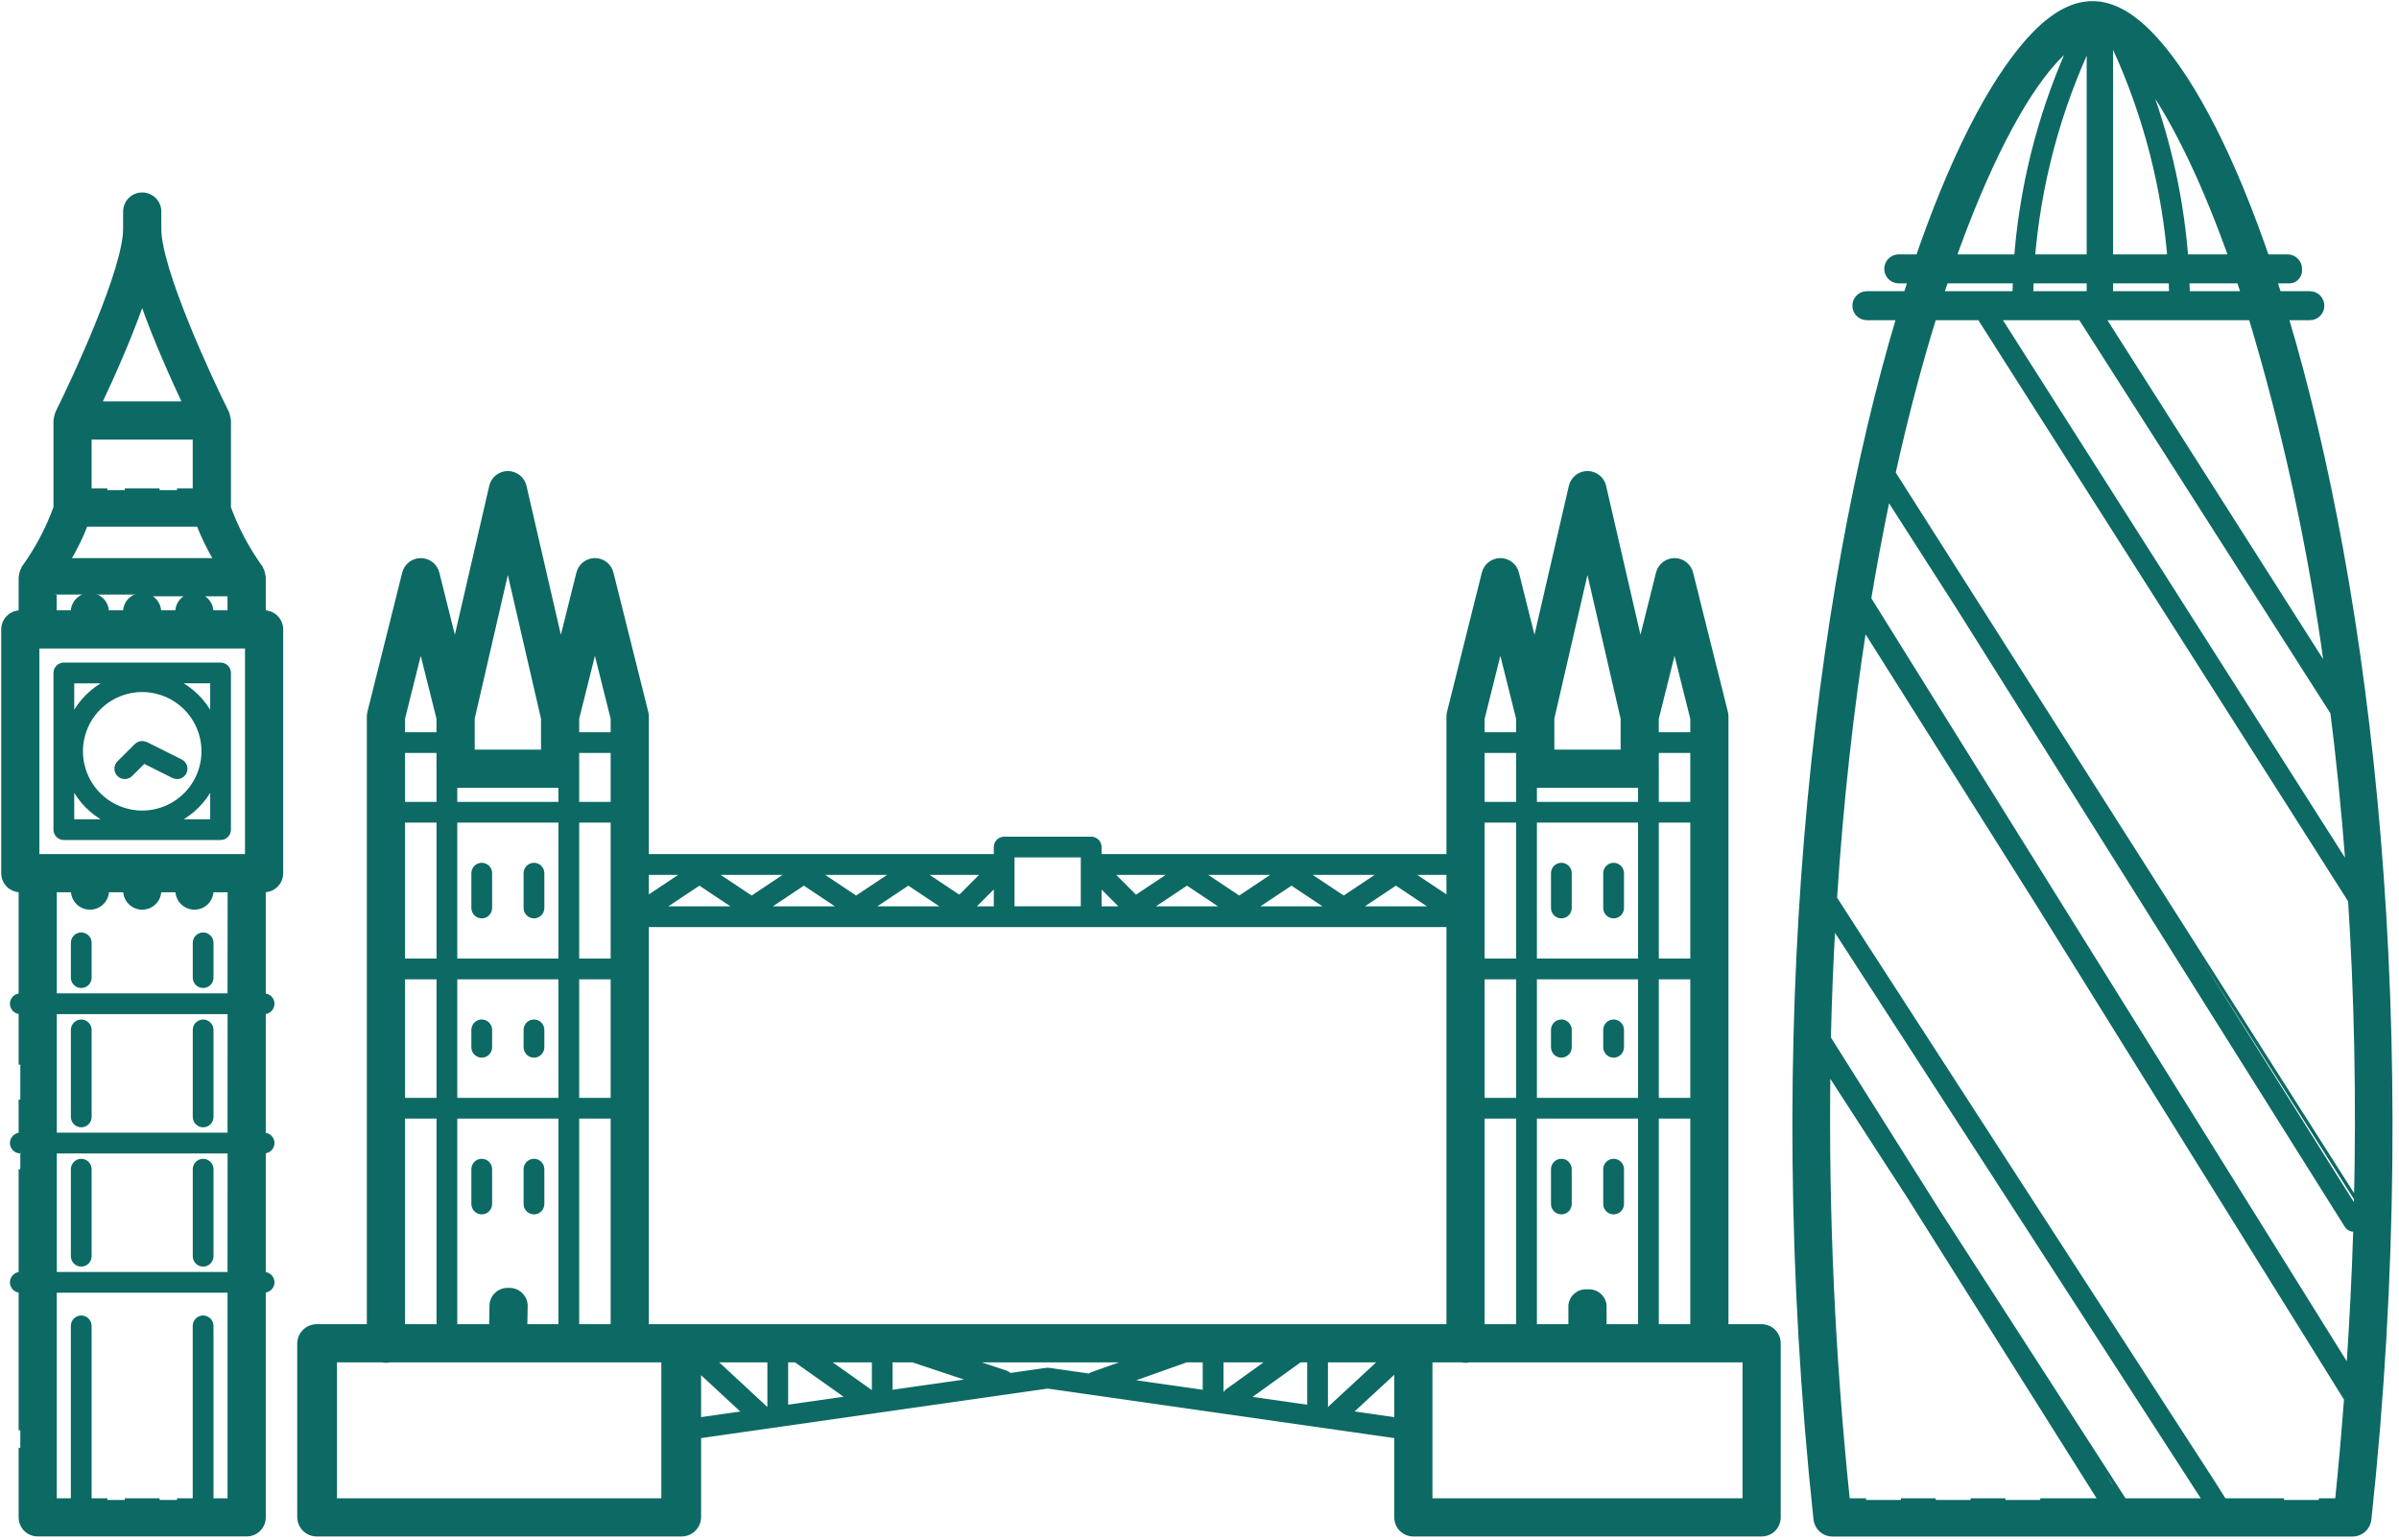 <svg width="215" height="138" viewBox="0 0 215 138" fill="none" xmlns="http://www.w3.org/2000/svg">
<path d="M61.05 137.564H28.419C27.996 137.572 27.587 137.413 27.282 137.12C26.976 136.828 26.799 136.426 26.788 136.003V120.398C26.799 119.975 26.976 119.573 27.282 119.281C27.587 118.988 27.996 118.829 28.419 118.837H61.051C61.474 118.829 61.883 118.988 62.189 119.281C62.495 119.573 62.672 119.975 62.682 120.398V136.003C62.672 136.426 62.495 136.828 62.189 137.121C61.883 137.413 61.474 137.573 61.05 137.564ZM30.05 134.443H59.418V121.958H30.051L30.05 134.443Z" fill="#0D6963"/>
<path d="M126.66 121.958H61.121C60.916 121.958 60.713 121.918 60.524 121.84C60.335 121.761 60.163 121.646 60.017 121.501C59.873 121.357 59.758 121.185 59.679 120.995C59.601 120.806 59.56 120.603 59.56 120.398C59.56 120.193 59.6 119.99 59.679 119.8C59.757 119.611 59.872 119.439 60.017 119.294C60.162 119.149 60.334 119.034 60.524 118.956C60.713 118.877 60.916 118.837 61.121 118.837H126.66C126.865 118.837 127.068 118.877 127.258 118.955C127.447 119.034 127.62 119.149 127.765 119.294C127.91 119.439 128.025 119.611 128.103 119.8C128.181 119.99 128.222 120.193 128.221 120.398C128.221 120.603 128.181 120.806 128.103 120.995C128.024 121.185 127.909 121.357 127.764 121.502C127.619 121.647 127.447 121.761 127.258 121.84C127.068 121.918 126.865 121.958 126.66 121.958Z" fill="#0D6963"/>
<path d="M61.12 128.981C60.932 128.981 60.751 128.913 60.609 128.79C60.468 128.666 60.375 128.496 60.349 128.31C60.32 128.105 60.373 127.897 60.498 127.732C60.622 127.567 60.807 127.457 61.011 127.428L93.785 122.746C93.99 122.719 94.197 122.773 94.362 122.897C94.527 123.021 94.637 123.205 94.667 123.409C94.682 123.51 94.676 123.614 94.65 123.713C94.625 123.812 94.58 123.905 94.519 123.987C94.457 124.069 94.38 124.138 94.292 124.19C94.203 124.242 94.106 124.277 94.004 124.291L61.233 128.973C61.196 128.978 61.158 128.981 61.12 128.981Z" fill="#0D6963"/>
<path d="M126.667 128.981C126.63 128.981 126.593 128.978 126.556 128.973L93.784 124.291C93.683 124.277 93.585 124.242 93.497 124.19C93.409 124.138 93.332 124.069 93.27 123.987C93.209 123.905 93.164 123.812 93.138 123.713C93.113 123.614 93.107 123.51 93.121 123.409C93.151 123.205 93.261 123.02 93.426 122.896C93.591 122.772 93.799 122.718 94.003 122.746L126.775 127.428C126.877 127.442 126.974 127.477 127.063 127.529C127.151 127.581 127.228 127.65 127.29 127.732C127.351 127.814 127.396 127.907 127.421 128.006C127.447 128.105 127.453 128.209 127.438 128.31C127.412 128.496 127.319 128.666 127.178 128.789C127.036 128.912 126.855 128.98 126.667 128.981Z" fill="#0D6963"/>
<path d="M157.877 137.564H126.666C126.461 137.564 126.258 137.524 126.069 137.446C125.879 137.367 125.707 137.252 125.562 137.107C125.417 136.962 125.302 136.79 125.224 136.601C125.145 136.411 125.105 136.208 125.105 136.003V120.398C125.105 120.193 125.145 119.99 125.224 119.8C125.302 119.611 125.417 119.439 125.562 119.294C125.707 119.149 125.879 119.034 126.069 118.955C126.258 118.877 126.461 118.837 126.666 118.837H157.878C158.083 118.837 158.286 118.877 158.476 118.955C158.665 119.034 158.838 119.149 158.983 119.294C159.128 119.439 159.243 119.611 159.321 119.8C159.399 119.99 159.44 120.193 159.439 120.398V136.003C159.44 136.208 159.399 136.411 159.321 136.601C159.242 136.79 159.127 136.963 158.982 137.108C158.837 137.253 158.665 137.368 158.475 137.446C158.286 137.524 158.082 137.564 157.877 137.564ZM128.226 134.443H156.316V121.958H128.226V134.443Z" fill="#0D6963"/>
<path d="M89.211 78.263H56.439C56.233 78.263 56.034 78.18 55.888 78.034C55.742 77.888 55.66 77.69 55.659 77.483C55.66 77.276 55.742 77.078 55.888 76.932C56.034 76.785 56.233 76.703 56.439 76.703H89.211C89.418 76.703 89.616 76.785 89.763 76.932C89.909 77.078 89.991 77.276 89.991 77.483C89.991 77.69 89.909 77.888 89.763 78.034C89.616 78.18 89.418 78.263 89.211 78.263ZM90.772 82.945H56.439C56.233 82.945 56.034 82.862 55.888 82.716C55.742 82.57 55.66 82.372 55.659 82.165C55.66 81.958 55.742 81.76 55.888 81.614C56.034 81.468 56.233 81.385 56.439 81.385H90.772C90.979 81.385 91.177 81.468 91.323 81.614C91.47 81.76 91.552 81.958 91.552 82.165C91.552 82.372 91.47 82.57 91.323 82.716C91.177 82.862 90.979 82.945 90.772 82.945ZM131.346 78.263H98.574C98.368 78.263 98.169 78.18 98.023 78.034C97.877 77.888 97.794 77.69 97.794 77.483C97.794 77.276 97.877 77.078 98.023 76.932C98.169 76.785 98.368 76.703 98.574 76.703H131.346C131.553 76.703 131.751 76.785 131.898 76.932C132.044 77.078 132.126 77.276 132.126 77.483C132.126 77.69 132.044 77.888 131.898 78.034C131.751 78.18 131.553 78.263 131.346 78.263ZM131.349 82.945H97.016C96.809 82.945 96.611 82.862 96.465 82.716C96.319 82.57 96.237 82.372 96.236 82.165C96.237 81.958 96.319 81.76 96.465 81.614C96.611 81.468 96.809 81.385 97.016 81.385H131.349C131.556 81.385 131.754 81.468 131.901 81.614C132.047 81.76 132.129 81.958 132.129 82.165C132.129 82.372 132.047 82.57 131.901 82.716C131.754 82.862 131.556 82.945 131.349 82.945Z" fill="#0D6963"/>
<path d="M97.795 82.941H89.995C89.788 82.941 89.59 82.858 89.444 82.712C89.298 82.566 89.216 82.368 89.215 82.161V75.921C89.216 75.714 89.298 75.516 89.444 75.37C89.59 75.224 89.788 75.141 89.995 75.141H97.795C98.002 75.141 98.2 75.224 98.347 75.37C98.493 75.516 98.575 75.714 98.575 75.921V82.163C98.575 82.369 98.492 82.567 98.346 82.713C98.2 82.859 98.002 82.941 97.795 82.941ZM90.772 81.38H97.012V76.698H90.77L90.772 81.38Z" fill="#0D6963"/>
<path d="M67.362 82.164C67.209 82.164 67.059 82.119 66.931 82.033L62.682 79.201L58.433 82.033C58.261 82.147 58.051 82.189 57.848 82.148C57.645 82.108 57.467 81.988 57.352 81.816C57.238 81.644 57.196 81.433 57.237 81.231C57.278 81.028 57.397 80.85 57.569 80.735L62.251 77.614C62.38 77.529 62.53 77.484 62.684 77.484C62.838 77.484 62.988 77.529 63.116 77.614L67.798 80.735C67.97 80.85 68.09 81.028 68.13 81.231C68.171 81.433 68.13 81.644 68.015 81.816C67.944 81.924 67.847 82.012 67.733 82.073C67.619 82.133 67.492 82.165 67.362 82.164Z" fill="#0D6963"/>
<path d="M76.725 82.164C76.572 82.164 76.422 82.119 76.294 82.033L72.045 79.201L67.796 82.033C67.624 82.147 67.414 82.189 67.211 82.148C67.008 82.108 66.83 81.988 66.715 81.816C66.601 81.644 66.559 81.433 66.6 81.231C66.641 81.028 66.76 80.85 66.932 80.735L71.614 77.614C71.743 77.529 71.893 77.484 72.047 77.484C72.201 77.484 72.351 77.529 72.479 77.614L77.161 80.735C77.333 80.85 77.453 81.028 77.493 81.231C77.534 81.433 77.493 81.644 77.378 81.816C77.307 81.924 77.21 82.012 77.096 82.073C76.982 82.133 76.855 82.165 76.725 82.164Z" fill="#0D6963"/>
<path d="M86.088 82.164C85.935 82.164 85.785 82.119 85.657 82.033L81.408 79.201L77.159 82.033C76.987 82.147 76.777 82.189 76.574 82.148C76.371 82.108 76.193 81.988 76.078 81.816C75.964 81.644 75.922 81.433 75.963 81.231C76.004 81.028 76.123 80.85 76.295 80.735L80.977 77.614C81.106 77.529 81.256 77.484 81.41 77.484C81.564 77.484 81.714 77.529 81.842 77.614L86.524 80.735C86.696 80.85 86.816 81.028 86.856 81.231C86.897 81.433 86.856 81.644 86.741 81.816C86.67 81.924 86.573 82.012 86.459 82.073C86.345 82.133 86.218 82.165 86.088 82.164ZM111.059 82.164C110.905 82.164 110.755 82.119 110.627 82.033L106.378 79.201L102.129 82.033C101.957 82.147 101.746 82.189 101.543 82.148C101.341 82.107 101.162 81.988 101.047 81.816C100.933 81.644 100.891 81.433 100.932 81.231C100.973 81.028 101.092 80.85 101.264 80.735L105.946 77.614C106.075 77.529 106.225 77.484 106.379 77.484C106.533 77.484 106.683 77.529 106.811 77.614L111.493 80.735C111.665 80.85 111.785 81.028 111.826 81.231C111.866 81.433 111.825 81.644 111.71 81.816C111.639 81.923 111.542 82.011 111.429 82.072C111.315 82.133 111.188 82.164 111.059 82.164Z" fill="#0D6963"/>
<path d="M120.423 82.164C120.269 82.164 120.119 82.119 119.991 82.033L115.742 79.201L111.493 82.033C111.321 82.147 111.111 82.189 110.908 82.148C110.705 82.107 110.527 81.988 110.412 81.816C110.298 81.644 110.256 81.433 110.297 81.231C110.338 81.028 110.457 80.85 110.629 80.735L115.311 77.614C115.44 77.529 115.59 77.484 115.744 77.484C115.898 77.484 116.048 77.529 116.176 77.614L120.858 80.735C121.03 80.85 121.15 81.028 121.191 81.231C121.231 81.433 121.19 81.644 121.075 81.816C121.004 81.923 120.907 82.011 120.793 82.072C120.679 82.133 120.552 82.165 120.423 82.164Z" fill="#0D6963"/>
<path d="M129.786 82.164C129.632 82.164 129.482 82.119 129.354 82.033L125.105 79.201L120.856 82.033C120.684 82.147 120.474 82.189 120.271 82.148C120.068 82.107 119.89 81.988 119.775 81.816C119.661 81.644 119.619 81.433 119.66 81.231C119.701 81.028 119.82 80.85 119.992 80.735L124.674 77.614C124.803 77.529 124.953 77.484 125.107 77.484C125.261 77.484 125.411 77.529 125.539 77.614L130.221 80.735C130.393 80.85 130.513 81.028 130.554 81.231C130.594 81.433 130.553 81.644 130.438 81.816C130.367 81.923 130.27 82.011 130.156 82.072C130.042 82.133 129.915 82.165 129.786 82.164ZM86.09 82.164C85.988 82.164 85.886 82.144 85.792 82.105C85.697 82.066 85.611 82.008 85.539 81.935C85.467 81.863 85.409 81.777 85.37 81.683C85.331 81.588 85.311 81.487 85.311 81.385C85.311 81.283 85.331 81.181 85.37 81.087C85.409 80.993 85.467 80.907 85.539 80.835L88.66 77.714C88.806 77.568 89.004 77.486 89.21 77.486C89.416 77.486 89.614 77.568 89.76 77.714C89.906 77.86 89.988 78.058 89.988 78.264C89.988 78.47 89.906 78.668 89.76 78.814L86.639 81.935C86.494 82.081 86.296 82.163 86.09 82.164ZM101.694 82.164C101.592 82.164 101.49 82.144 101.396 82.105C101.301 82.066 101.215 82.008 101.143 81.935L98.022 78.814C97.95 78.742 97.892 78.656 97.853 78.562C97.814 78.467 97.794 78.366 97.794 78.264C97.794 78.162 97.814 78.061 97.853 77.966C97.892 77.872 97.95 77.786 98.022 77.714C98.168 77.568 98.366 77.486 98.572 77.486C98.779 77.486 98.976 77.568 99.122 77.714L102.243 80.835C102.389 80.981 102.471 81.179 102.471 81.385C102.471 81.591 102.389 81.789 102.243 81.935C102.098 82.081 101.9 82.163 101.694 82.164Z" fill="#0D6963"/>
<path d="M68.065 127.578C67.841 127.58 67.624 127.496 67.459 127.344L60.593 120.976C60.514 120.905 60.45 120.819 60.407 120.722C60.363 120.625 60.341 120.52 60.341 120.414C60.341 120.308 60.363 120.203 60.407 120.106C60.45 120.009 60.514 119.923 60.593 119.852C60.759 119.7 60.976 119.616 61.2 119.616C61.425 119.616 61.641 119.7 61.807 119.852L68.673 126.22C68.752 126.291 68.816 126.377 68.859 126.474C68.902 126.571 68.925 126.676 68.925 126.782C68.925 126.888 68.902 126.993 68.859 127.09C68.816 127.187 68.752 127.273 68.673 127.344C68.507 127.496 68.29 127.579 68.065 127.578ZM77.427 126.094C77.244 126.095 77.064 126.038 76.914 125.932L70.048 121.075C69.959 121.015 69.883 120.937 69.826 120.846C69.768 120.755 69.73 120.653 69.714 120.546C69.698 120.44 69.704 120.331 69.732 120.227C69.76 120.123 69.809 120.026 69.876 119.942C70.019 119.769 70.222 119.657 70.445 119.627C70.667 119.597 70.892 119.652 71.076 119.78L77.942 124.637C78.031 124.697 78.107 124.775 78.165 124.866C78.222 124.957 78.26 125.059 78.277 125.166C78.293 125.272 78.287 125.381 78.259 125.485C78.231 125.589 78.182 125.686 78.114 125.77C78.031 125.872 77.927 125.954 77.808 126.01C77.689 126.067 77.559 126.095 77.427 126.094ZM89.891 124.609C89.802 124.609 89.713 124.595 89.628 124.567L79.637 121.239C79.428 121.169 79.255 121.018 79.157 120.821C79.058 120.624 79.042 120.395 79.111 120.186C79.146 120.082 79.2 119.986 79.272 119.904C79.343 119.821 79.43 119.753 79.528 119.704C79.626 119.655 79.732 119.626 79.841 119.618C79.95 119.611 80.06 119.624 80.163 119.659L90.154 122.987C90.363 123.057 90.536 123.207 90.635 123.405C90.734 123.602 90.751 123.83 90.682 124.04C90.626 124.205 90.52 124.349 90.378 124.451C90.236 124.553 90.066 124.608 89.891 124.609Z" fill="#0D6963"/>
<path d="M69.703 127.418C69.496 127.418 69.298 127.335 69.152 127.189C69.006 127.043 68.924 126.845 68.923 126.638V120.398C68.924 120.191 69.006 119.993 69.152 119.847C69.298 119.7 69.496 119.618 69.703 119.618C69.91 119.618 70.108 119.7 70.254 119.847C70.401 119.993 70.483 120.191 70.483 120.398V126.64C70.483 126.846 70.4 127.044 70.254 127.19C70.108 127.336 69.91 127.418 69.703 127.418ZM79.066 125.86C78.859 125.86 78.661 125.777 78.515 125.631C78.369 125.485 78.287 125.287 78.286 125.08V120.398C78.287 120.191 78.369 119.993 78.515 119.847C78.661 119.7 78.859 119.618 79.066 119.618C79.273 119.618 79.471 119.7 79.618 119.847C79.764 119.993 79.846 120.191 79.846 120.398V125.08C79.846 125.287 79.764 125.485 79.618 125.631C79.471 125.777 79.273 125.86 79.066 125.86ZM119.849 127.418C119.627 127.421 119.413 127.339 119.249 127.189C119.172 127.12 119.109 127.035 119.067 126.94C119.024 126.846 119.002 126.743 119.002 126.639C119.002 126.535 119.024 126.432 119.067 126.338C119.109 126.243 119.172 126.158 119.249 126.089L126.001 119.847C126.165 119.699 126.377 119.618 126.598 119.618C126.818 119.618 127.031 119.699 127.194 119.847C127.272 119.916 127.334 120.001 127.376 120.096C127.418 120.19 127.44 120.293 127.44 120.397C127.44 120.501 127.418 120.603 127.376 120.698C127.334 120.793 127.272 120.878 127.194 120.947L120.442 127.189C120.28 127.337 120.069 127.418 119.849 127.418ZM110.503 126.078C110.374 126.079 110.246 126.05 110.129 125.994C110.012 125.938 109.91 125.856 109.829 125.755C109.763 125.671 109.715 125.574 109.688 125.471C109.66 125.367 109.654 125.259 109.67 125.153C109.686 125.047 109.723 124.946 109.779 124.855C109.835 124.764 109.91 124.685 109.997 124.624L116.734 119.779C116.914 119.65 117.137 119.595 117.356 119.625C117.575 119.655 117.775 119.768 117.913 119.941C117.979 120.025 118.028 120.122 118.055 120.225C118.082 120.329 118.088 120.437 118.073 120.543C118.057 120.648 118.02 120.75 117.964 120.841C117.907 120.932 117.833 121.011 117.745 121.072L111.008 125.918C110.861 126.023 110.684 126.079 110.503 126.078ZM98.103 124.828C97.928 124.824 97.758 124.765 97.618 124.658C97.479 124.551 97.377 124.403 97.327 124.234C97.257 124.019 97.272 123.786 97.368 123.581C97.464 123.377 97.635 123.217 97.845 123.134L107.645 119.66C107.749 119.626 107.859 119.613 107.968 119.622C108.077 119.631 108.183 119.663 108.28 119.714C108.377 119.766 108.462 119.836 108.531 119.922C108.599 120.007 108.65 120.105 108.679 120.211C108.749 120.426 108.735 120.659 108.638 120.864C108.542 121.068 108.371 121.228 108.161 121.311L98.361 124.785C98.278 124.814 98.191 124.828 98.103 124.828Z" fill="#0D6963"/>
<path d="M118.082 127.418C117.875 127.418 117.677 127.335 117.531 127.189C117.385 127.043 117.303 126.845 117.302 126.638V120.398C117.303 120.191 117.385 119.993 117.531 119.847C117.677 119.7 117.875 119.618 118.082 119.618C118.289 119.618 118.487 119.7 118.634 119.847C118.78 119.993 118.862 120.191 118.862 120.398V126.64C118.861 126.846 118.779 127.044 118.633 127.19C118.487 127.336 118.289 127.418 118.082 127.418ZM108.719 125.86C108.512 125.86 108.314 125.777 108.168 125.631C108.022 125.485 107.94 125.287 107.939 125.08V120.398C107.94 120.191 108.022 119.993 108.168 119.847C108.314 119.7 108.512 119.618 108.719 119.618C108.926 119.618 109.124 119.7 109.271 119.847C109.417 119.993 109.499 120.191 109.499 120.398V125.08C109.499 125.287 109.417 125.485 109.271 125.631C109.124 125.777 108.926 125.86 108.719 125.86Z" fill="#0D6963"/>
<path d="M50.196 65.778C49.843 65.778 49.5 65.659 49.224 65.439C48.947 65.22 48.753 64.913 48.673 64.569L45.513 50.869L42.353 64.569C42.307 64.769 42.223 64.958 42.103 65.125C41.984 65.292 41.834 65.434 41.66 65.543C41.486 65.651 41.292 65.725 41.09 65.758C40.887 65.792 40.68 65.785 40.48 65.739C40.077 65.646 39.727 65.396 39.508 65.045C39.288 64.694 39.217 64.269 39.31 63.866L43.992 43.578C44.072 43.234 44.266 42.927 44.543 42.707C44.82 42.487 45.163 42.368 45.516 42.369C45.869 42.369 46.212 42.488 46.488 42.708C46.765 42.927 46.959 43.234 47.038 43.578L51.719 63.869C51.812 64.272 51.741 64.696 51.522 65.048C51.303 65.399 50.953 65.649 50.549 65.742C50.433 65.767 50.315 65.779 50.196 65.778Z" fill="#0D6963"/>
<path d="M56.439 121.959C56.234 121.959 56.031 121.919 55.842 121.84C55.652 121.762 55.48 121.647 55.335 121.502C55.19 121.357 55.075 121.185 54.997 120.995C54.918 120.806 54.878 120.603 54.878 120.398V64.409L53.317 58.167L51.756 64.409V68.899C51.756 69.104 51.716 69.307 51.638 69.496C51.559 69.686 51.444 69.858 51.299 70.003C51.154 70.148 50.982 70.263 50.793 70.341C50.603 70.42 50.4 70.46 50.195 70.46H40.83C40.625 70.46 40.422 70.42 40.233 70.341C40.043 70.263 39.871 70.148 39.726 70.003C39.581 69.858 39.466 69.686 39.388 69.496C39.309 69.307 39.269 69.104 39.269 68.899V64.409L37.708 58.167L36.147 64.409V120.398C36.153 120.606 36.116 120.813 36.04 121.007C35.964 121.201 35.85 121.378 35.705 121.527C35.559 121.676 35.385 121.795 35.193 121.876C35.001 121.957 34.795 121.998 34.587 121.998C34.379 121.998 34.172 121.957 33.98 121.876C33.788 121.795 33.614 121.676 33.469 121.527C33.324 121.378 33.21 121.201 33.133 121.007C33.057 120.813 33.021 120.606 33.026 120.398V64.217C33.026 64.09 33.042 63.962 33.073 63.839L36.194 51.354C36.279 51.016 36.474 50.715 36.749 50.501C37.024 50.287 37.364 50.171 37.712 50.172C38.06 50.172 38.399 50.288 38.673 50.502C38.948 50.717 39.142 51.017 39.226 51.355L42.347 63.84C42.378 63.964 42.394 64.091 42.394 64.218V67.339H48.636V64.218C48.636 64.091 48.652 63.964 48.683 63.84L51.804 51.355C51.888 51.017 52.083 50.717 52.357 50.502C52.632 50.288 52.97 50.172 53.318 50.172C53.666 50.172 54.005 50.288 54.279 50.502C54.554 50.717 54.748 51.017 54.832 51.355L57.953 63.84C57.984 63.964 58 64.091 58 64.218V120.398C58 120.603 57.96 120.806 57.882 120.995C57.803 121.185 57.688 121.357 57.543 121.502C57.398 121.647 57.226 121.762 57.037 121.84C56.847 121.919 56.644 121.959 56.439 121.959Z" fill="#0D6963"/>
<path d="M55.796 73.581H35.234C35.046 73.561 34.873 73.468 34.753 73.323C34.633 73.177 34.575 72.989 34.591 72.801C34.575 72.613 34.633 72.425 34.753 72.279C34.873 72.133 35.046 72.041 35.234 72.021H55.796C55.984 72.041 56.157 72.133 56.277 72.279C56.398 72.425 56.456 72.613 56.439 72.801C56.456 72.989 56.398 73.177 56.277 73.323C56.157 73.468 55.984 73.561 55.796 73.581ZM55.796 87.626H35.234C35.046 87.606 34.873 87.513 34.753 87.368C34.633 87.222 34.575 87.034 34.591 86.846C34.575 86.658 34.633 86.47 34.753 86.324C34.873 86.178 35.046 86.086 35.234 86.066H55.796C55.984 86.086 56.157 86.178 56.277 86.324C56.398 86.47 56.456 86.658 56.439 86.846C56.456 87.034 56.398 87.222 56.277 87.368C56.157 87.513 55.984 87.606 55.796 87.626ZM55.796 100.111H35.234C35.046 100.091 34.873 99.998 34.753 99.853C34.633 99.707 34.575 99.519 34.591 99.331C34.575 99.143 34.633 98.955 34.753 98.809C34.873 98.663 35.046 98.571 35.234 98.551H55.796C55.984 98.571 56.157 98.663 56.277 98.809C56.398 98.955 56.456 99.143 56.439 99.331C56.456 99.519 56.398 99.707 56.277 99.853C56.157 99.998 55.984 100.091 55.796 100.111Z" fill="#0D6963"/>
<path d="M43.174 82.164C42.968 82.164 42.769 82.081 42.623 81.935C42.477 81.789 42.395 81.591 42.394 81.384V78.262C42.395 78.055 42.477 77.857 42.623 77.711C42.769 77.564 42.968 77.482 43.174 77.482C43.381 77.482 43.579 77.564 43.725 77.711C43.872 77.857 43.954 78.055 43.954 78.262V81.382C43.954 81.484 43.934 81.586 43.895 81.681C43.856 81.776 43.799 81.862 43.726 81.934C43.654 82.007 43.568 82.065 43.473 82.104C43.378 82.144 43.277 82.164 43.174 82.164ZM47.855 82.164C47.648 82.164 47.45 82.081 47.304 81.935C47.158 81.789 47.075 81.591 47.075 81.384V78.262C47.075 78.055 47.158 77.857 47.304 77.711C47.45 77.564 47.648 77.482 47.855 77.482C48.062 77.482 48.26 77.564 48.407 77.711C48.553 77.857 48.635 78.055 48.635 78.262V81.382C48.635 81.484 48.615 81.586 48.576 81.681C48.537 81.776 48.48 81.862 48.407 81.934C48.335 82.007 48.249 82.065 48.154 82.104C48.059 82.144 47.958 82.164 47.855 82.164ZM43.174 94.648C42.968 94.648 42.769 94.565 42.623 94.419C42.477 94.273 42.395 94.075 42.394 93.868V92.307C42.395 92.1 42.477 91.902 42.623 91.756C42.769 91.609 42.968 91.527 43.174 91.527C43.381 91.527 43.579 91.609 43.725 91.756C43.872 91.902 43.954 92.1 43.954 92.307V93.868C43.954 94.075 43.872 94.273 43.725 94.419C43.579 94.565 43.381 94.648 43.174 94.648ZM43.174 108.694C42.968 108.694 42.769 108.611 42.623 108.465C42.477 108.319 42.395 108.121 42.394 107.914V104.792C42.395 104.585 42.477 104.387 42.623 104.241C42.769 104.094 42.968 104.012 43.174 104.012C43.381 104.012 43.579 104.094 43.725 104.241C43.872 104.387 43.954 104.585 43.954 104.792V107.912C43.954 108.015 43.934 108.116 43.895 108.211C43.856 108.306 43.799 108.392 43.726 108.465C43.654 108.537 43.568 108.595 43.473 108.634C43.378 108.674 43.277 108.694 43.174 108.694ZM47.855 108.694C47.648 108.694 47.45 108.611 47.304 108.465C47.158 108.319 47.075 108.121 47.075 107.914V104.792C47.075 104.585 47.158 104.387 47.304 104.241C47.45 104.094 47.648 104.012 47.855 104.012C48.062 104.012 48.26 104.094 48.407 104.241C48.553 104.387 48.635 104.585 48.635 104.792V107.912C48.635 108.015 48.615 108.116 48.576 108.211C48.537 108.306 48.48 108.392 48.407 108.465C48.335 108.537 48.249 108.595 48.154 108.634C48.059 108.674 47.958 108.694 47.855 108.694ZM47.855 94.648C47.648 94.648 47.45 94.565 47.304 94.419C47.158 94.273 47.075 94.075 47.075 93.868V92.307C47.075 92.1 47.158 91.902 47.304 91.756C47.45 91.609 47.648 91.527 47.855 91.527C48.062 91.527 48.26 91.609 48.407 91.756C48.553 91.902 48.635 92.1 48.635 92.307V93.868C48.635 94.075 48.553 94.273 48.407 94.419C48.26 94.565 48.062 94.648 47.855 94.648ZM40.053 121.179C39.846 121.179 39.648 121.096 39.502 120.95C39.356 120.804 39.273 120.606 39.273 120.399V68.899C39.273 68.692 39.356 68.494 39.502 68.348C39.648 68.201 39.846 68.119 40.053 68.119C40.26 68.119 40.458 68.201 40.605 68.348C40.751 68.494 40.833 68.692 40.833 68.899V120.399C40.833 120.606 40.751 120.804 40.605 120.95C40.458 121.096 40.26 121.179 40.053 121.179ZM50.976 121.179C50.77 121.179 50.571 121.096 50.425 120.95C50.279 120.804 50.197 120.606 50.196 120.399V68.899C50.197 68.692 50.279 68.494 50.425 68.348C50.571 68.201 50.77 68.119 50.976 68.119C51.183 68.119 51.381 68.201 51.528 68.348C51.674 68.494 51.756 68.692 51.756 68.899V120.399C51.756 120.606 51.674 120.804 51.528 120.95C51.381 121.096 51.183 121.179 50.976 121.179ZM45.511 121.049C45.124 121.067 44.745 120.931 44.456 120.671C44.168 120.411 43.995 120.047 43.973 119.66L44.02 116.929C44.053 116.541 44.239 116.183 44.535 115.931C44.832 115.68 45.217 115.556 45.604 115.587C45.992 115.569 46.372 115.705 46.66 115.966C46.948 116.226 47.121 116.59 47.142 116.978L47.095 119.713C47.061 120.099 46.875 120.457 46.578 120.707C46.282 120.957 45.898 121.08 45.511 121.049Z" fill="#0D6963"/>
<path d="M40.833 67.339H34.59C34.383 67.339 34.185 67.256 34.039 67.11C33.893 66.964 33.81 66.766 33.81 66.559C33.81 66.352 33.893 66.154 34.039 66.008C34.185 65.862 34.383 65.779 34.59 65.779H40.832C41.039 65.779 41.237 65.862 41.383 66.008C41.53 66.154 41.612 66.352 41.612 66.559C41.612 66.766 41.53 66.964 41.384 67.11C41.238 67.256 41.04 67.338 40.833 67.339ZM56.44 67.339H50.197C49.99 67.339 49.792 67.256 49.646 67.11C49.5 66.964 49.417 66.766 49.417 66.559C49.417 66.352 49.5 66.154 49.646 66.008C49.792 65.862 49.99 65.779 50.197 65.779H56.439C56.646 65.779 56.844 65.862 56.99 66.008C57.137 66.154 57.219 66.352 57.219 66.559C57.219 66.766 57.137 66.964 56.991 67.11C56.845 67.256 56.647 67.338 56.44 67.339ZM146.952 65.778C146.599 65.778 146.257 65.658 145.98 65.439C145.704 65.219 145.509 64.913 145.429 64.569L142.269 50.869L139.109 64.569C139.063 64.769 138.978 64.958 138.859 65.125C138.74 65.291 138.589 65.433 138.415 65.542C138.241 65.651 138.048 65.724 137.845 65.758C137.643 65.792 137.436 65.785 137.236 65.739C136.833 65.646 136.483 65.396 136.264 65.045C136.044 64.694 135.973 64.269 136.066 63.866L140.748 43.578C140.828 43.234 141.022 42.927 141.299 42.707C141.576 42.487 141.919 42.368 142.272 42.369C142.625 42.369 142.968 42.488 143.244 42.708C143.521 42.927 143.715 43.234 143.794 43.578L148.475 63.869C148.568 64.272 148.497 64.696 148.278 65.048C148.059 65.399 147.709 65.649 147.305 65.742C147.189 65.767 147.071 65.779 146.952 65.778Z" fill="#0D6963"/>
<path d="M153.195 121.959C152.99 121.959 152.787 121.919 152.598 121.841C152.408 121.762 152.236 121.647 152.091 121.502C151.946 121.357 151.831 121.185 151.753 120.996C151.674 120.806 151.634 120.603 151.634 120.398V64.409L150.073 58.167L148.512 64.409V68.899C148.513 69.104 148.472 69.307 148.394 69.497C148.316 69.686 148.201 69.858 148.056 70.003C147.911 70.148 147.738 70.263 147.549 70.342C147.359 70.42 147.156 70.46 146.951 70.46H137.586C137.381 70.46 137.178 70.42 136.989 70.342C136.799 70.263 136.627 70.148 136.482 70.003C136.337 69.858 136.222 69.686 136.144 69.497C136.065 69.307 136.025 69.104 136.025 68.899V64.409L134.464 58.167L132.903 64.409V120.398C132.909 120.606 132.872 120.813 132.796 121.007C132.72 121.201 132.606 121.378 132.46 121.527C132.315 121.676 132.141 121.795 131.949 121.876C131.757 121.957 131.551 121.998 131.343 121.998C131.134 121.998 130.928 121.957 130.736 121.876C130.544 121.795 130.371 121.676 130.225 121.527C130.08 121.378 129.966 121.201 129.89 121.007C129.813 120.813 129.777 120.606 129.782 120.398V64.217C129.782 64.09 129.798 63.962 129.829 63.839L132.95 51.354C133.035 51.016 133.23 50.715 133.505 50.501C133.781 50.287 134.12 50.171 134.468 50.172C134.816 50.172 135.155 50.288 135.429 50.503C135.703 50.717 135.898 51.017 135.982 51.355L139.103 63.84C139.135 63.964 139.15 64.091 139.15 64.218V67.339H145.392V64.218C145.392 64.091 145.408 63.964 145.439 63.84L148.56 51.355C148.644 51.017 148.839 50.717 149.114 50.503C149.388 50.288 149.726 50.172 150.074 50.172C150.422 50.172 150.761 50.288 151.035 50.503C151.309 50.717 151.504 51.017 151.588 51.355L154.709 63.84C154.741 63.964 154.756 64.091 154.756 64.218V120.398C154.757 120.603 154.716 120.806 154.638 120.996C154.56 121.185 154.445 121.357 154.3 121.502C154.155 121.647 153.982 121.762 153.793 121.841C153.603 121.919 153.4 121.959 153.195 121.959Z" fill="#0D6963"/>
<path d="M152.506 73.581H130.474C130.28 73.568 130.098 73.479 129.97 73.333C129.841 73.187 129.775 72.996 129.786 72.801C129.775 72.606 129.841 72.415 129.97 72.269C130.098 72.123 130.28 72.034 130.474 72.021H152.506C152.701 72.034 152.882 72.123 153.011 72.269C153.14 72.415 153.206 72.606 153.194 72.801C153.206 72.996 153.14 73.187 153.011 73.333C152.882 73.479 152.701 73.568 152.506 73.581ZM152.506 87.626H130.474C130.28 87.613 130.098 87.524 129.97 87.378C129.841 87.232 129.775 87.04 129.786 86.846C129.775 86.651 129.841 86.46 129.97 86.314C130.098 86.168 130.28 86.079 130.474 86.066H152.506C152.701 86.079 152.882 86.168 153.011 86.314C153.14 86.46 153.206 86.651 153.194 86.846C153.206 87.04 153.14 87.232 153.011 87.378C152.882 87.524 152.701 87.613 152.506 87.626ZM152.506 100.111H130.474C130.28 100.098 130.098 100.009 129.97 99.863C129.841 99.717 129.775 99.525 129.786 99.331C129.775 99.136 129.841 98.945 129.97 98.799C130.098 98.653 130.28 98.564 130.474 98.551H152.506C152.701 98.564 152.882 98.653 153.011 98.799C153.14 98.945 153.206 99.136 153.194 99.331C153.206 99.525 153.14 99.717 153.011 99.863C152.882 100.009 152.701 100.098 152.506 100.111Z" fill="#0D6963"/>
<path d="M139.93 82.164C139.723 82.164 139.525 82.081 139.379 81.935C139.233 81.789 139.151 81.591 139.15 81.384V78.262C139.151 78.055 139.233 77.857 139.379 77.711C139.525 77.564 139.723 77.482 139.93 77.482C140.137 77.482 140.335 77.564 140.482 77.711C140.628 77.857 140.71 78.055 140.71 78.262V81.382C140.71 81.484 140.69 81.586 140.651 81.681C140.612 81.776 140.555 81.862 140.482 81.934C140.41 82.007 140.324 82.065 140.229 82.104C140.134 82.144 140.033 82.164 139.93 82.164ZM144.613 82.164C144.406 82.164 144.208 82.081 144.062 81.935C143.916 81.789 143.834 81.591 143.833 81.384V78.262C143.834 78.055 143.916 77.857 144.062 77.711C144.208 77.564 144.406 77.482 144.613 77.482C144.82 77.482 145.018 77.564 145.165 77.711C145.311 77.857 145.393 78.055 145.393 78.262V81.382C145.393 81.484 145.373 81.586 145.334 81.681C145.295 81.776 145.238 81.862 145.165 81.934C145.093 82.007 145.007 82.065 144.912 82.104C144.817 82.144 144.716 82.164 144.613 82.164ZM139.93 94.648C139.723 94.648 139.525 94.565 139.379 94.419C139.233 94.273 139.151 94.075 139.15 93.868V92.307C139.151 92.1 139.233 91.902 139.379 91.756C139.525 91.609 139.723 91.527 139.93 91.527C140.137 91.527 140.335 91.609 140.482 91.756C140.628 91.902 140.71 92.1 140.71 92.307V93.868C140.71 94.075 140.628 94.273 140.482 94.419C140.335 94.565 140.137 94.648 139.93 94.648ZM139.93 108.694C139.723 108.694 139.525 108.611 139.379 108.465C139.233 108.319 139.151 108.121 139.15 107.914V104.792C139.151 104.585 139.233 104.387 139.379 104.241C139.525 104.094 139.723 104.012 139.93 104.012C140.137 104.012 140.335 104.094 140.482 104.241C140.628 104.387 140.71 104.585 140.71 104.792V107.912C140.71 108.015 140.69 108.116 140.651 108.211C140.612 108.306 140.555 108.392 140.482 108.465C140.41 108.537 140.324 108.595 140.229 108.634C140.134 108.674 140.033 108.694 139.93 108.694ZM144.613 108.694C144.406 108.694 144.208 108.611 144.062 108.465C143.916 108.319 143.834 108.121 143.833 107.914V104.792C143.834 104.585 143.916 104.387 144.062 104.241C144.208 104.094 144.406 104.012 144.613 104.012C144.82 104.012 145.018 104.094 145.165 104.241C145.311 104.387 145.393 104.585 145.393 104.792V107.912C145.393 108.015 145.373 108.116 145.334 108.211C145.295 108.306 145.238 108.392 145.165 108.465C145.093 108.537 145.007 108.595 144.912 108.634C144.817 108.674 144.716 108.694 144.613 108.694ZM144.613 94.648C144.406 94.648 144.208 94.565 144.062 94.419C143.916 94.273 143.834 94.075 143.833 93.868V92.307C143.834 92.1 143.916 91.902 144.062 91.756C144.208 91.609 144.406 91.527 144.613 91.527C144.82 91.527 145.018 91.609 145.165 91.756C145.311 91.902 145.393 92.1 145.393 92.307V93.868C145.393 94.075 145.311 94.273 145.165 94.419C145.018 94.565 144.82 94.648 144.613 94.648ZM136.809 121.179C136.602 121.179 136.404 121.096 136.258 120.95C136.112 120.804 136.03 120.606 136.029 120.399V68.899C136.03 68.692 136.112 68.494 136.258 68.348C136.404 68.201 136.602 68.119 136.809 68.119C137.016 68.119 137.214 68.201 137.361 68.348C137.507 68.494 137.589 68.692 137.589 68.899V120.399C137.589 120.606 137.507 120.804 137.361 120.95C137.214 121.096 137.016 121.179 136.809 121.179ZM147.734 121.179C147.527 121.179 147.329 121.096 147.183 120.95C147.037 120.804 146.955 120.606 146.954 120.399V68.899C146.955 68.692 147.037 68.494 147.183 68.348C147.329 68.201 147.527 68.119 147.734 68.119C147.941 68.119 148.139 68.201 148.286 68.348C148.432 68.494 148.514 68.692 148.514 68.899V120.399C148.514 120.606 148.432 120.804 148.286 120.95C148.139 121.096 147.941 121.179 147.734 121.179ZM142.271 120.75C141.898 120.786 141.526 120.674 141.234 120.439C140.942 120.204 140.754 119.863 140.71 119.491V116.974C140.754 116.602 140.942 116.262 141.234 116.027C141.526 115.791 141.898 115.68 142.271 115.716C142.644 115.68 143.017 115.791 143.308 116.027C143.6 116.262 143.788 116.602 143.832 116.974V119.491C143.788 119.863 143.601 120.204 143.309 120.439C143.017 120.674 142.644 120.786 142.271 120.75Z" fill="#0D6963"/>
<path d="M137.591 67.339H131.348C131.141 67.339 130.943 67.256 130.797 67.11C130.651 66.964 130.569 66.766 130.568 66.559C130.569 66.352 130.651 66.154 130.797 66.008C130.943 65.862 131.141 65.779 131.348 65.779H137.59C137.797 65.779 137.995 65.862 138.142 66.008C138.288 66.154 138.37 66.352 138.37 66.559C138.37 66.766 138.288 66.964 138.142 67.11C137.996 67.256 137.798 67.338 137.591 67.339ZM153.196 67.339H146.953C146.746 67.339 146.548 67.256 146.402 67.11C146.256 66.964 146.174 66.766 146.173 66.559C146.174 66.352 146.256 66.154 146.402 66.008C146.548 65.862 146.746 65.779 146.953 65.779H153.195C153.402 65.779 153.6 65.862 153.747 66.008C153.893 66.154 153.975 66.352 153.975 66.559C153.975 66.766 153.893 66.964 153.747 67.11C153.601 67.256 153.403 67.338 153.196 67.339Z" fill="#0D6963"/>
<path d="M204.915 28.325H206.256C206.463 28.325 206.661 28.242 206.808 28.096C206.954 27.95 207.036 27.752 207.036 27.545C207.036 27.338 206.954 27.14 206.808 26.994C206.661 26.848 206.463 26.765 206.256 26.765H204.439C204.274 26.236 204.107 25.719 203.939 25.204H204.694C204.901 25.204 205.099 25.121 205.246 24.975C205.392 24.829 205.474 24.631 205.474 24.424C205.474 24.217 205.392 24.019 205.246 23.873C205.099 23.727 204.901 23.644 204.694 23.644H203.427C200.261 14.296 196.727 7.381 193.269 3.536C189.333 -0.843 185.722 -0.843 181.786 3.536C178.331 7.381 174.795 14.296 171.63 23.644H170.361C170.154 23.644 169.956 23.727 169.81 23.873C169.664 24.019 169.582 24.217 169.581 24.424C169.582 24.631 169.664 24.829 169.81 24.975C169.956 25.121 170.154 25.204 170.361 25.204H171.116C170.949 25.719 170.782 26.236 170.616 26.765H168.799C168.592 26.765 168.394 26.848 168.248 26.994C168.102 27.14 168.02 27.338 168.019 27.545C168.02 27.752 168.102 27.95 168.248 28.096C168.394 28.242 168.592 28.325 168.799 28.325H170.14C162.699 53.148 157.949 92.092 162.676 136.17C162.717 136.554 162.897 136.909 163.183 137.167C163.47 137.426 163.842 137.569 164.227 137.57H210.827C211.213 137.569 211.585 137.426 211.871 137.167C212.157 136.909 212.338 136.554 212.378 136.17C217.106 92.091 212.356 53.147 204.915 28.325ZM169.259 44.564L210.276 109.89C210.347 110.002 210.445 110.094 210.56 110.158C210.676 110.221 210.806 110.255 210.938 110.255C210.975 110.255 211.011 110.228 211.049 110.222C210.923 114.317 210.713 118.5 210.42 122.771L167.905 54.44C167.805 54.284 167.652 54.17 167.474 54.117C168.001 50.92 168.597 47.735 169.259 44.564ZM182.109 25.203H187.529V26.764H182.067C182.067 26.24 182.092 25.721 182.109 25.203ZM189.416 4.185C192.239 10.319 193.939 16.909 194.436 23.642H189.089V3.952C189.192 4.022 189.303 4.101 189.416 4.185ZM194.552 26.763H189.09V25.202H194.51C194.523 25.721 194.551 26.24 194.551 26.764L194.552 26.763ZM187.529 23.64H182.182C182.7 16.654 184.513 9.825 187.529 3.502V23.64ZM186.763 28.322C186.758 28.469 186.796 28.615 186.871 28.742L208.723 63.077C208.778 63.151 208.846 63.215 208.923 63.266C209.502 67.787 209.981 72.52 210.36 77.466L179.091 28.325L186.763 28.322ZM208.445 59.74L188.454 28.325H201.623C204.723 38.6 207.004 49.105 208.445 59.74ZM201.134 26.763H196.112C196.112 26.234 196.087 25.721 196.071 25.202H200.611C200.786 25.721 200.961 26.228 201.134 26.763ZM200.085 23.64H196.004C195.639 18.206 194.491 12.853 192.597 7.747C194.995 11.202 197.601 16.559 200.085 23.64ZM184.111 5.62C184.504 5.176 184.93 4.763 185.386 4.384C182.685 10.475 181.07 16.992 180.614 23.64H174.972C178.041 14.899 181.296 8.752 184.111 5.62ZM174.446 25.204H180.546C180.53 25.722 180.505 26.236 180.505 26.765H173.923C174.097 26.229 174.272 25.721 174.447 25.203L174.446 25.204ZM177.399 28.325C177.394 28.472 177.432 28.618 177.507 28.745L210.279 80.24C210.352 80.354 210.454 80.446 210.574 80.508C211.136 89.183 211.345 98.456 211.1 108.261L169.737 42.39C170.879 37.239 172.129 32.538 173.437 28.325H177.399ZM173.484 134.44H170.363ZM179.726 134.44H176.605ZM167.242 134.44H165.636C164.305 121.633 163.722 108.76 163.891 95.885L188.167 134.44H182.847M190.138 134.44L189.089 132.975L163.936 93.029C164.014 89.654 164.145 86.358 164.328 83.141L197.528 134.441H190.143L190.138 134.44ZM204.695 134.44H199.358L198.453 133.003L164.776 80.96C164.701 80.849 164.597 80.759 164.476 80.701C165.041 71.882 165.968 63.683 167.145 56.172L210.223 125.406C209.995 128.384 209.739 131.386 209.423 134.443H207.817M1.82 129.762V136C1.82 136.205 1.86 136.408 1.939 136.597C2.017 136.787 2.132 136.959 2.277 137.104C2.422 137.249 2.594 137.364 2.784 137.442C2.973 137.521 3.176 137.561 3.381 137.561H22.108C22.313 137.561 22.516 137.521 22.706 137.442C22.895 137.364 23.067 137.249 23.212 137.104C23.357 136.959 23.472 136.787 23.551 136.597C23.629 136.408 23.669 136.205 23.669 136V115.716C23.876 115.716 24.075 115.634 24.221 115.487C24.367 115.341 24.45 115.142 24.45 114.935C24.45 114.728 24.367 114.53 24.221 114.384C24.075 114.237 23.876 114.155 23.669 114.155V103.232C23.876 103.232 24.074 103.149 24.221 103.003C24.367 102.857 24.449 102.659 24.449 102.452C24.449 102.245 24.367 102.047 24.221 101.901C24.074 101.754 23.876 101.672 23.669 101.672V90.747C23.876 90.747 24.074 90.664 24.221 90.518C24.367 90.372 24.449 90.174 24.449 89.967C24.449 89.76 24.367 89.562 24.221 89.416C24.074 89.269 23.876 89.187 23.669 89.187V79.824C23.874 79.824 24.077 79.784 24.267 79.705C24.456 79.627 24.628 79.512 24.773 79.367C24.918 79.222 25.033 79.05 25.112 78.861C25.19 78.671 25.23 78.468 25.23 78.263V56.414C25.23 56.209 25.19 56.006 25.112 55.816C25.033 55.627 24.918 55.455 24.773 55.31C24.628 55.165 24.456 55.05 24.267 54.971C24.077 54.893 23.874 54.853 23.669 54.853V51.732C23.669 51.684 23.646 51.64 23.641 51.592C23.631 51.49 23.61 51.39 23.579 51.292C23.55 51.191 23.51 51.093 23.46 51C23.445 50.956 23.427 50.912 23.407 50.87C22.213 49.217 21.251 47.408 20.548 45.494V37.694C20.548 37.677 20.539 37.663 20.539 37.647C20.529 37.543 20.509 37.44 20.477 37.34C20.461 37.237 20.434 37.137 20.396 37.04C20.39 37.024 20.396 37.007 20.385 36.993C18.693 33.613 14.307 24.064 14.307 20.524V18.963C14.308 18.758 14.268 18.554 14.189 18.364C14.111 18.174 13.996 18.002 13.85 17.857C13.705 17.712 13.533 17.596 13.343 17.518C13.153 17.44 12.95 17.4 12.744 17.4C12.539 17.4 12.336 17.44 12.147 17.518C11.957 17.597 11.785 17.712 11.64 17.857C11.495 18.002 11.38 18.174 11.302 18.363C11.223 18.553 11.183 18.756 11.183 18.961V20.522C11.183 24.058 6.796 33.609 5.105 36.991C5.099 37.005 5.105 37.022 5.094 37.038C5.057 37.135 5.03 37.235 5.013 37.338C4.982 37.438 4.961 37.541 4.951 37.645C4.951 37.661 4.942 37.675 4.942 37.692V45.482C4.243 47.402 3.28 49.215 2.083 50.871C2.063 50.913 2.046 50.957 2.03 51.001C1.98 51.094 1.94 51.192 1.911 51.293C1.88 51.391 1.86 51.491 1.849 51.593C1.849 51.641 1.821 51.685 1.821 51.733V54.854C1.616 54.854 1.413 54.894 1.224 54.972C1.034 55.05 0.862 55.165 0.717 55.31C0.572 55.455 0.457 55.627 0.378 55.816C0.3 56.006 0.259 56.209 0.259 56.414V78.262C0.259 78.467 0.299 78.67 0.378 78.859C0.456 79.049 0.571 79.221 0.716 79.366C0.861 79.511 1.033 79.626 1.223 79.704C1.412 79.783 1.615 79.823 1.82 79.823V89.186C1.613 89.186 1.415 89.269 1.269 89.415C1.123 89.561 1.041 89.759 1.04 89.966C1.041 90.173 1.123 90.371 1.269 90.517C1.415 90.663 1.613 90.746 1.82 90.746V95.428M3.38 76.7V57.975H22.107V76.7H3.38ZM14.304 43.93H11.183ZM9.622 43.93H8.059V39.248H17.422V43.93H15.861M7.713 47.051H17.766C18.188 48.132 18.698 49.176 19.292 50.172H6.191C6.785 49.176 7.296 48.132 7.717 47.051H7.713ZM12.74 27.172C13.898 30.451 15.448 33.904 16.495 36.127H8.985C10.036 33.9 11.586 30.451 12.744 27.172H12.74ZM12.74 53.293H20.54V54.854H18.979C18.979 54.649 18.939 54.446 18.861 54.256C18.782 54.067 18.667 53.895 18.522 53.75C18.377 53.605 18.205 53.49 18.016 53.411C17.826 53.333 17.623 53.293 17.418 53.293C17.213 53.293 17.01 53.333 16.821 53.411C16.631 53.49 16.459 53.605 16.314 53.75C16.169 53.895 16.054 54.067 15.976 54.256C15.897 54.446 15.857 54.649 15.857 54.854H14.296C14.296 54.649 14.256 54.446 14.178 54.256C14.099 54.067 13.984 53.895 13.839 53.75C13.694 53.605 13.522 53.49 13.333 53.411C13.143 53.333 12.94 53.293 12.735 53.293C12.53 53.293 12.327 53.333 12.138 53.411C11.948 53.49 11.776 53.605 11.631 53.75C11.486 53.895 11.371 54.067 11.293 54.256C11.214 54.446 11.174 54.649 11.174 54.854H9.613C9.613 54.649 9.573 54.446 9.495 54.256C9.416 54.067 9.301 53.895 9.156 53.75C9.011 53.605 8.839 53.49 8.65 53.411C8.46 53.333 8.257 53.293 8.052 53.293C7.847 53.293 7.644 53.333 7.455 53.411C7.265 53.49 7.093 53.605 6.948 53.75C6.803 53.895 6.688 54.067 6.61 54.256C6.531 54.446 6.491 54.649 6.491 54.854H4.93V53.293M1.82 98.55V101.671C1.613 101.671 1.415 101.753 1.269 101.9C1.123 102.046 1.041 102.244 1.04 102.451C1.041 102.658 1.123 102.856 1.269 103.002C1.415 103.148 1.613 103.231 1.82 103.231M1.82 104.792V114.155C1.613 114.155 1.415 114.237 1.268 114.384C1.122 114.53 1.04 114.728 1.04 114.935C1.04 115.142 1.122 115.341 1.268 115.487C1.415 115.634 1.613 115.716 1.82 115.716V128.2M14.305 134.442H11.184ZM9.623 134.442H8.059V118.838C8.059 118.631 7.977 118.432 7.831 118.286C7.684 118.14 7.486 118.057 7.279 118.057C7.072 118.057 6.873 118.14 6.727 118.286C6.581 118.432 6.498 118.631 6.498 118.838V134.443H4.937V115.716H20.543V134.443H18.982V118.838C18.982 118.631 18.9 118.432 18.754 118.286C18.607 118.14 18.409 118.057 18.202 118.057C17.995 118.057 17.796 118.14 17.65 118.286C17.503 118.432 17.421 118.631 17.421 118.838V134.443H15.86M20.542 114.155H4.941V103.232H20.547L20.542 114.155ZM20.542 101.67H4.941V90.747H20.547L20.542 101.67ZM20.542 89.185H4.941V79.822H6.502C6.502 80.027 6.542 80.23 6.621 80.419C6.699 80.609 6.814 80.781 6.959 80.926C7.104 81.071 7.276 81.186 7.466 81.264C7.655 81.343 7.858 81.383 8.063 81.383C8.268 81.383 8.471 81.343 8.661 81.264C8.85 81.186 9.022 81.071 9.167 80.926C9.312 80.781 9.427 80.609 9.506 80.419C9.584 80.23 9.624 80.027 9.624 79.822H11.185C11.185 80.027 11.225 80.23 11.304 80.419C11.382 80.609 11.497 80.781 11.642 80.926C11.787 81.071 11.959 81.186 12.149 81.264C12.338 81.343 12.541 81.383 12.746 81.383C12.951 81.383 13.154 81.343 13.344 81.264C13.533 81.186 13.705 81.071 13.85 80.926C13.995 80.781 14.11 80.609 14.189 80.419C14.267 80.23 14.307 80.027 14.307 79.822H15.868C15.868 80.027 15.908 80.23 15.987 80.419C16.065 80.609 16.18 80.781 16.325 80.926C16.47 81.071 16.642 81.186 16.832 81.264C17.021 81.343 17.224 81.383 17.429 81.383C17.634 81.383 17.837 81.343 18.027 81.264C18.216 81.186 18.388 81.071 18.533 80.926C18.678 80.781 18.793 80.609 18.872 80.419C18.95 80.23 18.99 80.027 18.99 79.822H20.551L20.542 89.185Z" fill="#0D6963"/>
<path d="M19.767 59.536H5.721C5.514 59.536 5.316 59.618 5.17 59.765C5.024 59.911 4.942 60.109 4.941 60.316V74.361C4.942 74.568 5.024 74.766 5.17 74.912C5.316 75.058 5.514 75.141 5.721 75.141H19.766C19.973 75.141 20.171 75.058 20.317 74.912C20.464 74.766 20.546 74.568 20.546 74.361V60.316C20.546 60.109 20.464 59.911 20.318 59.765C20.172 59.619 19.974 59.536 19.767 59.536ZM18.987 64.188C18.311 62.855 17.228 61.772 15.895 61.096H18.987V64.188ZM18.207 67.339C18.206 68.787 17.63 70.175 16.606 71.199C15.582 72.223 14.193 72.799 12.745 72.801C11.297 72.799 9.909 72.223 8.885 71.199C7.861 70.175 7.285 68.787 7.283 67.339C7.285 65.891 7.861 64.502 8.885 63.478C9.909 62.455 11.297 61.879 12.745 61.877C14.193 61.879 15.58 62.455 16.604 63.478C17.628 64.501 18.204 65.888 18.206 67.336L18.207 67.339ZM9.594 61.097C8.261 61.773 7.178 62.856 6.502 64.189V61.097H9.594ZM6.502 70.49C7.178 71.823 8.261 72.905 9.594 73.581H6.502V70.49ZM15.895 73.581C17.228 72.905 18.311 71.823 18.987 70.49V73.581H15.895Z" fill="#0D6963"/>
<path d="M16.216 68.202L13.095 66.641C13.086 66.641 13.075 66.641 13.065 66.633C13.015 66.612 12.961 66.598 12.907 66.591C12.862 66.577 12.815 66.568 12.768 66.563C12.719 66.564 12.669 66.571 12.621 66.583C12.572 66.587 12.524 66.596 12.477 66.61C12.434 66.629 12.392 66.653 12.352 66.68C12.305 66.705 12.259 66.736 12.218 66.771C12.21 66.777 12.199 66.78 12.193 66.788L10.632 68.349C10.56 68.421 10.502 68.507 10.463 68.601C10.424 68.695 10.404 68.797 10.404 68.899C10.404 69.001 10.424 69.102 10.463 69.197C10.502 69.291 10.56 69.377 10.632 69.449C10.704 69.522 10.79 69.579 10.885 69.619C10.979 69.658 11.081 69.678 11.183 69.678C11.286 69.678 11.387 69.658 11.482 69.618C11.577 69.579 11.663 69.522 11.735 69.449L12.904 68.287L15.521 69.596C15.629 69.65 15.748 69.679 15.869 69.679C16.014 69.679 16.157 69.639 16.28 69.563C16.404 69.487 16.504 69.378 16.569 69.248C16.615 69.156 16.642 69.056 16.649 68.954C16.656 68.852 16.642 68.749 16.61 68.652C16.577 68.555 16.525 68.465 16.458 68.388C16.39 68.311 16.308 68.247 16.216 68.202Z" fill="#0D6963"/>
<path d="M7.281 83.725C7.074 83.725 6.876 83.808 6.73 83.954C6.584 84.1 6.502 84.298 6.501 84.505V87.625C6.502 87.832 6.584 88.03 6.73 88.176C6.876 88.322 7.074 88.405 7.281 88.405C7.488 88.405 7.686 88.322 7.833 88.176C7.979 88.03 8.061 87.832 8.061 87.625V84.505C8.061 84.298 7.979 84.1 7.833 83.954C7.686 83.808 7.488 83.725 7.281 83.725ZM18.205 83.725C17.998 83.725 17.8 83.808 17.654 83.954C17.508 84.1 17.425 84.298 17.425 84.505V87.625C17.425 87.832 17.508 88.03 17.654 88.176C17.8 88.322 17.998 88.405 18.205 88.405C18.412 88.405 18.61 88.322 18.756 88.176C18.903 88.03 18.985 87.832 18.985 87.625V84.505C18.985 84.298 18.903 84.1 18.756 83.954C18.61 83.808 18.412 83.725 18.205 83.725ZM7.281 100.89C7.488 100.89 7.686 100.807 7.833 100.661C7.979 100.515 8.061 100.317 8.061 100.11V92.31C8.061 92.103 7.979 91.905 7.833 91.759C7.686 91.612 7.488 91.53 7.281 91.53C7.074 91.53 6.876 91.612 6.73 91.759C6.584 91.905 6.502 92.103 6.501 92.31V100.11C6.502 100.317 6.584 100.515 6.73 100.661C6.876 100.807 7.074 100.89 7.281 100.89ZM18.205 100.89C18.412 100.89 18.61 100.807 18.756 100.661C18.903 100.515 18.985 100.317 18.985 100.11V92.31C18.985 92.103 18.903 91.905 18.756 91.759C18.61 91.612 18.412 91.53 18.205 91.53C17.998 91.53 17.8 91.612 17.654 91.759C17.508 91.905 17.425 92.103 17.425 92.31V100.11C17.425 100.317 17.508 100.515 17.654 100.661C17.8 100.807 17.998 100.89 18.205 100.89ZM7.281 113.375C7.488 113.375 7.686 113.292 7.833 113.146C7.979 113 8.061 112.802 8.061 112.595V104.795C8.061 104.588 7.979 104.39 7.833 104.244C7.686 104.097 7.488 104.015 7.281 104.015C7.074 104.015 6.876 104.097 6.73 104.244C6.584 104.39 6.502 104.588 6.501 104.795V112.595C6.502 112.802 6.584 113 6.73 113.146C6.876 113.292 7.074 113.375 7.281 113.375ZM18.205 113.375C18.412 113.375 18.61 113.292 18.756 113.146C18.903 113 18.985 112.802 18.985 112.595V104.795C18.985 104.588 18.903 104.39 18.756 104.244C18.61 104.097 18.412 104.015 18.205 104.015C17.998 104.015 17.8 104.097 17.654 104.244C17.508 104.39 17.425 104.588 17.425 104.795V112.595C17.425 112.802 17.508 113 17.654 113.146C17.8 113.292 17.998 113.375 18.205 113.375ZM18.205 135.438C18.636 135.438 18.985 134.789 18.985 133.99V119.506C18.985 118.706 18.635 118.058 18.205 118.058C17.775 118.058 17.425 118.707 17.425 119.506V133.989C17.425 134.789 17.775 135.438 18.205 135.438ZM7.281 135.438C7.712 135.438 8.061 134.789 8.061 133.99V119.506C8.061 118.706 7.711 118.058 7.281 118.058C6.851 118.058 6.501 118.707 6.501 119.506V133.989C6.501 134.789 6.851 135.438 7.281 135.438Z" fill="#0D6963"/>
<path d="M205.161 23.25H170.161C169.609 23.25 169.161 23.698 169.161 24.25C169.161 24.802 169.609 25.25 170.161 25.25H205.161C205.714 25.25 206.161 24.802 206.161 24.25C206.161 23.698 205.714 23.25 205.161 23.25Z" fill="#0D6963"/>
<path d="M207.011 26.25H167.311C166.676 26.25 166.161 26.765 166.161 27.4C166.161 28.035 166.676 28.55 167.311 28.55H207.011C207.646 28.55 208.161 28.035 208.161 27.4C208.161 26.765 207.646 26.25 207.011 26.25Z" fill="#0D6963"/>
<path d="M205.012 22.95H170.169C169.534 22.95 169.019 23.465 169.019 24.1C169.019 24.735 169.534 25.25 170.169 25.25H205.012C205.647 25.25 206.162 24.735 206.162 24.1C206.162 23.465 205.647 22.95 205.012 22.95Z" fill="#0D6963"/>
<path d="M187.161 3.188V27.313H189.224V2.5L187.161 3.188Z" fill="#0D6963"/>
<path d="M51.756 68.899V64.409L53.317 58.167L54.878 64.409V120.398C54.878 120.603 54.918 120.806 54.997 120.995C55.075 121.185 55.19 121.357 55.335 121.502C55.48 121.647 55.652 121.762 55.842 121.84C56.031 121.919 56.234 121.959 56.439 121.959C56.644 121.959 56.847 121.919 57.037 121.84C57.226 121.762 57.398 121.647 57.543 121.502C57.688 121.357 57.803 121.185 57.882 120.995C57.96 120.806 58 120.603 58 120.398V64.218C58 64.091 57.984 63.964 57.953 63.84L54.832 51.355C54.748 51.017 54.554 50.717 54.279 50.502C54.005 50.288 53.666 50.172 53.318 50.172C52.97 50.172 52.632 50.288 52.357 50.502C52.083 50.717 51.888 51.017 51.804 51.355L48.683 63.84C48.652 63.964 48.636 64.091 48.636 64.218V67.339H42.394V64.218C42.394 64.091 42.378 63.964 42.347 63.84L39.226 51.355C39.142 51.017 38.948 50.717 38.673 50.502C38.399 50.288 38.06 50.172 37.712 50.172C37.364 50.171 37.024 50.287 36.749 50.501C36.474 50.715 36.279 51.016 36.194 51.354L33.073 63.839C33.042 63.962 33.026 64.09 33.026 64.217V120.398C33.021 120.606 33.057 120.813 33.133 121.007C33.21 121.201 33.324 121.378 33.469 121.527C33.614 121.676 33.788 121.795 33.98 121.876C34.172 121.957 34.379 121.998 34.587 121.998C34.795 121.998 35.001 121.957 35.193 121.876C35.385 121.795 35.559 121.676 35.705 121.527C35.85 121.378 35.964 121.201 36.04 121.007C36.116 120.813 36.153 120.606 36.147 120.398V64.409L37.708 58.167L39.269 64.409V68.899C39.269 69.104 39.309 69.307 39.388 69.496C39.466 69.686 39.581 69.858 39.726 70.003C39.871 70.148 40.043 70.263 40.233 70.341C40.422 70.42 40.625 70.46 40.83 70.46H50.195C50.4 70.46 50.603 70.42 50.793 70.341C50.982 70.263 51.154 70.148 51.299 70.003C51.444 69.858 51.559 69.686 51.638 69.496C51.716 69.307 51.756 69.104 51.756 68.899ZM51.756 68.899C51.756 68.692 51.674 68.494 51.528 68.348C51.381 68.201 51.183 68.119 50.976 68.119C50.77 68.119 50.571 68.201 50.425 68.348C50.279 68.494 50.197 68.692 50.196 68.899V120.399C50.197 120.606 50.279 120.804 50.425 120.95C50.571 121.096 50.77 121.179 50.976 121.179C51.183 121.179 51.381 121.096 51.528 120.95C51.674 120.804 51.756 120.606 51.756 120.399V68.899ZM173.484 134.44H170.363M179.726 134.44H176.605M167.242 134.44H165.636C164.305 121.633 163.722 108.76 163.891 95.885L188.167 134.44H182.847M204.695 134.44H199.358L198.453 133.003L164.776 80.96C164.701 80.849 164.597 80.759 164.476 80.701C165.041 71.882 165.968 63.683 167.145 56.172L210.223 125.406C209.995 128.384 209.739 131.386 209.423 134.443H207.817M1.82 129.762V136C1.82 136.205 1.86 136.408 1.939 136.597C2.017 136.787 2.132 136.959 2.277 137.104C2.422 137.249 2.594 137.364 2.784 137.442C2.973 137.521 3.176 137.561 3.381 137.561H22.108C22.313 137.561 22.516 137.521 22.706 137.442C22.895 137.364 23.067 137.249 23.212 137.104C23.357 136.959 23.472 136.787 23.551 136.597C23.629 136.408 23.669 136.205 23.669 136V115.716C23.876 115.716 24.075 115.634 24.221 115.487C24.367 115.341 24.45 115.142 24.45 114.935C24.45 114.728 24.367 114.53 24.221 114.384C24.075 114.237 23.876 114.155 23.669 114.155V103.232C23.876 103.232 24.074 103.149 24.221 103.003C24.367 102.857 24.449 102.659 24.449 102.452C24.449 102.245 24.367 102.047 24.221 101.901C24.074 101.754 23.876 101.672 23.669 101.672V90.747C23.876 90.747 24.074 90.664 24.221 90.518C24.367 90.372 24.449 90.174 24.449 89.967C24.449 89.76 24.367 89.562 24.221 89.416C24.074 89.269 23.876 89.187 23.669 89.187V79.824C23.874 79.824 24.077 79.784 24.267 79.705C24.456 79.627 24.628 79.512 24.773 79.367C24.918 79.222 25.033 79.05 25.112 78.861C25.19 78.671 25.23 78.468 25.23 78.263V56.414C25.23 56.209 25.19 56.006 25.112 55.816C25.033 55.627 24.918 55.455 24.773 55.31C24.628 55.165 24.456 55.05 24.267 54.971C24.077 54.893 23.874 54.853 23.669 54.853V51.732C23.669 51.684 23.646 51.64 23.641 51.592C23.631 51.49 23.61 51.39 23.579 51.292C23.55 51.191 23.51 51.093 23.46 51C23.445 50.956 23.427 50.912 23.407 50.87C22.213 49.217 21.251 47.408 20.548 45.494V37.694C20.548 37.677 20.539 37.663 20.539 37.647C20.529 37.543 20.509 37.44 20.477 37.34C20.461 37.237 20.434 37.137 20.396 37.04C20.39 37.024 20.396 37.007 20.385 36.993C18.693 33.613 14.307 24.064 14.307 20.524V18.963C14.308 18.758 14.268 18.554 14.189 18.364C14.111 18.174 13.996 18.002 13.85 17.857C13.705 17.712 13.533 17.596 13.343 17.518C13.153 17.44 12.95 17.4 12.744 17.4C12.539 17.4 12.336 17.44 12.147 17.518C11.957 17.597 11.785 17.712 11.64 17.857C11.495 18.002 11.38 18.174 11.302 18.363C11.223 18.553 11.183 18.756 11.183 18.961V20.522C11.183 24.058 6.796 33.609 5.105 36.991C5.099 37.005 5.105 37.022 5.094 37.038C5.057 37.135 5.03 37.235 5.013 37.338C4.982 37.438 4.961 37.541 4.951 37.645C4.951 37.661 4.942 37.675 4.942 37.692V45.482C4.243 47.402 3.28 49.215 2.083 50.871C2.063 50.913 2.046 50.957 2.03 51.001C1.98 51.094 1.94 51.192 1.911 51.293C1.88 51.391 1.86 51.491 1.849 51.593C1.849 51.641 1.821 51.685 1.821 51.733V54.854C1.616 54.854 1.413 54.894 1.224 54.972C1.034 55.05 0.862 55.165 0.717 55.31C0.572 55.455 0.457 55.627 0.378 55.816C0.3 56.006 0.259 56.209 0.259 56.414V78.262C0.259 78.467 0.299 78.67 0.378 78.859C0.456 79.049 0.571 79.221 0.716 79.366C0.861 79.511 1.033 79.626 1.223 79.704C1.412 79.783 1.615 79.823 1.82 79.823V89.186C1.613 89.186 1.415 89.269 1.269 89.415C1.123 89.561 1.041 89.759 1.04 89.966C1.041 90.173 1.123 90.371 1.269 90.517C1.415 90.663 1.613 90.746 1.82 90.746V95.428M14.304 43.93H11.183M9.622 43.93H8.059V39.248H17.422V43.93H15.861M12.74 53.293H20.54V54.854H18.979C18.979 54.649 18.939 54.446 18.861 54.256C18.782 54.067 18.667 53.895 18.522 53.75C18.377 53.605 18.205 53.49 18.016 53.411C17.826 53.333 17.623 53.293 17.418 53.293C17.213 53.293 17.01 53.333 16.821 53.411C16.631 53.49 16.459 53.605 16.314 53.75C16.169 53.895 16.054 54.067 15.976 54.256C15.897 54.446 15.857 54.649 15.857 54.854H14.296C14.296 54.649 14.256 54.446 14.178 54.256C14.099 54.067 13.984 53.895 13.839 53.75C13.694 53.605 13.522 53.49 13.333 53.411C13.143 53.333 12.94 53.293 12.735 53.293C12.53 53.293 12.327 53.333 12.138 53.411C11.948 53.49 11.776 53.605 11.631 53.75C11.486 53.895 11.371 54.067 11.293 54.256C11.214 54.446 11.174 54.649 11.174 54.854H9.613C9.613 54.649 9.573 54.446 9.495 54.256C9.416 54.067 9.301 53.895 9.156 53.75C9.011 53.605 8.839 53.49 8.65 53.411C8.46 53.333 8.257 53.293 8.052 53.293C7.847 53.293 7.644 53.333 7.455 53.411C7.265 53.49 7.093 53.605 6.948 53.75C6.803 53.895 6.688 54.067 6.61 54.256C6.531 54.446 6.491 54.649 6.491 54.854H4.93V53.293M1.82 98.55V101.671C1.613 101.671 1.415 101.753 1.269 101.9C1.123 102.046 1.041 102.244 1.04 102.451C1.041 102.658 1.123 102.856 1.269 103.002C1.415 103.148 1.613 103.231 1.82 103.231M1.82 104.792V114.155C1.613 114.155 1.415 114.237 1.268 114.384C1.122 114.53 1.04 114.728 1.04 114.935C1.04 115.142 1.122 115.341 1.268 115.487C1.415 115.634 1.613 115.716 1.82 115.716V128.2M14.305 134.442H11.184M9.623 134.442H8.059V118.838C8.059 118.631 7.977 118.432 7.831 118.286C7.684 118.14 7.486 118.057 7.279 118.057C7.072 118.057 6.873 118.14 6.727 118.286C6.581 118.432 6.498 118.631 6.498 118.838V134.443H4.937V115.716H20.543V134.443H18.982V118.838C18.982 118.631 18.9 118.432 18.754 118.286C18.607 118.14 18.409 118.057 18.202 118.057C17.995 118.057 17.796 118.14 17.65 118.286C17.503 118.432 17.421 118.631 17.421 118.838V134.443H15.86M61.05 137.564H28.419C27.996 137.572 27.587 137.413 27.282 137.12C26.976 136.828 26.799 136.426 26.788 136.003V120.398C26.799 119.975 26.976 119.573 27.282 119.281C27.587 118.988 27.996 118.829 28.419 118.837H61.051C61.474 118.829 61.883 118.988 62.189 119.281C62.495 119.573 62.672 119.975 62.682 120.398V136.003C62.672 136.426 62.495 136.828 62.189 137.121C61.883 137.413 61.474 137.573 61.05 137.564ZM30.05 134.443H59.418V121.958H30.051L30.05 134.443ZM126.66 121.958H61.121C60.916 121.958 60.713 121.918 60.524 121.84C60.335 121.761 60.163 121.646 60.017 121.501C59.873 121.357 59.758 121.185 59.679 120.995C59.601 120.806 59.56 120.603 59.56 120.398C59.56 120.193 59.6 119.99 59.679 119.8C59.757 119.611 59.872 119.439 60.017 119.294C60.162 119.149 60.334 119.034 60.524 118.956C60.713 118.877 60.916 118.837 61.121 118.837H126.66C126.865 118.837 127.068 118.877 127.258 118.955C127.447 119.034 127.62 119.149 127.765 119.294C127.91 119.439 128.025 119.611 128.103 119.8C128.181 119.99 128.222 120.193 128.221 120.398C128.221 120.603 128.181 120.806 128.103 120.995C128.024 121.185 127.909 121.357 127.764 121.502C127.619 121.647 127.447 121.761 127.258 121.84C127.068 121.918 126.865 121.958 126.66 121.958ZM61.12 128.981C60.932 128.981 60.751 128.913 60.609 128.79C60.468 128.666 60.375 128.496 60.349 128.31C60.32 128.105 60.373 127.897 60.498 127.732C60.622 127.567 60.807 127.457 61.011 127.428L93.785 122.746C93.99 122.719 94.197 122.773 94.362 122.897C94.527 123.021 94.637 123.205 94.667 123.409C94.682 123.51 94.676 123.614 94.65 123.713C94.625 123.812 94.58 123.905 94.519 123.987C94.457 124.069 94.38 124.138 94.292 124.19C94.203 124.242 94.106 124.277 94.004 124.291L61.233 128.973C61.196 128.978 61.158 128.981 61.12 128.981ZM126.667 128.981C126.63 128.981 126.593 128.978 126.556 128.973L93.784 124.291C93.683 124.277 93.585 124.242 93.497 124.19C93.409 124.138 93.332 124.069 93.27 123.987C93.209 123.905 93.164 123.812 93.138 123.713C93.113 123.614 93.107 123.51 93.121 123.409C93.151 123.205 93.261 123.02 93.426 122.896C93.591 122.772 93.799 122.718 94.003 122.746L126.775 127.428C126.877 127.442 126.974 127.477 127.063 127.529C127.151 127.581 127.228 127.65 127.29 127.732C127.351 127.814 127.396 127.907 127.421 128.006C127.447 128.105 127.453 128.209 127.438 128.31C127.412 128.496 127.319 128.666 127.178 128.789C127.036 128.912 126.855 128.98 126.667 128.981ZM157.877 137.564H126.666C126.461 137.564 126.258 137.524 126.069 137.446C125.879 137.367 125.707 137.252 125.562 137.107C125.417 136.962 125.302 136.79 125.224 136.601C125.145 136.411 125.105 136.208 125.105 136.003V120.398C125.105 120.193 125.145 119.99 125.224 119.8C125.302 119.611 125.417 119.439 125.562 119.294C125.707 119.149 125.879 119.034 126.069 118.955C126.258 118.877 126.461 118.837 126.666 118.837H157.878C158.083 118.837 158.286 118.877 158.476 118.955C158.665 119.034 158.838 119.149 158.983 119.294C159.128 119.439 159.243 119.611 159.321 119.8C159.399 119.99 159.44 120.193 159.439 120.398V136.003C159.44 136.208 159.399 136.411 159.321 136.601C159.242 136.79 159.127 136.963 158.982 137.108C158.837 137.253 158.665 137.368 158.475 137.446C158.286 137.524 158.082 137.564 157.877 137.564ZM128.226 134.443H156.316V121.958H128.226V134.443ZM89.211 78.263H56.439C56.233 78.263 56.034 78.18 55.888 78.034C55.742 77.888 55.66 77.69 55.659 77.483C55.66 77.276 55.742 77.078 55.888 76.932C56.034 76.785 56.233 76.703 56.439 76.703H89.211C89.418 76.703 89.616 76.785 89.763 76.932C89.909 77.078 89.991 77.276 89.991 77.483C89.991 77.69 89.909 77.888 89.763 78.034C89.616 78.18 89.418 78.263 89.211 78.263ZM90.772 82.945H56.439C56.233 82.945 56.034 82.862 55.888 82.716C55.742 82.57 55.66 82.372 55.659 82.165C55.66 81.958 55.742 81.76 55.888 81.614C56.034 81.468 56.233 81.385 56.439 81.385H90.772C90.979 81.385 91.177 81.468 91.323 81.614C91.47 81.76 91.552 81.958 91.552 82.165C91.552 82.372 91.47 82.57 91.323 82.716C91.177 82.862 90.979 82.945 90.772 82.945ZM131.346 78.263H98.574C98.368 78.263 98.169 78.18 98.023 78.034C97.877 77.888 97.794 77.69 97.794 77.483C97.794 77.276 97.877 77.078 98.023 76.932C98.169 76.785 98.368 76.703 98.574 76.703H131.346C131.553 76.703 131.751 76.785 131.898 76.932C132.044 77.078 132.126 77.276 132.126 77.483C132.126 77.69 132.044 77.888 131.898 78.034C131.751 78.18 131.553 78.263 131.346 78.263ZM131.349 82.945H97.016C96.809 82.945 96.611 82.862 96.465 82.716C96.319 82.57 96.237 82.372 96.236 82.165C96.237 81.958 96.319 81.76 96.465 81.614C96.611 81.468 96.809 81.385 97.016 81.385H131.349C131.556 81.385 131.754 81.468 131.901 81.614C132.047 81.76 132.129 81.958 132.129 82.165C132.129 82.372 132.047 82.57 131.901 82.716C131.754 82.862 131.556 82.945 131.349 82.945ZM97.795 82.941H89.995C89.788 82.941 89.59 82.858 89.444 82.712C89.298 82.566 89.216 82.368 89.215 82.161V75.921C89.216 75.714 89.298 75.516 89.444 75.37C89.59 75.224 89.788 75.141 89.995 75.141H97.795C98.002 75.141 98.2 75.224 98.347 75.37C98.493 75.516 98.575 75.714 98.575 75.921V82.163C98.575 82.369 98.492 82.567 98.346 82.713C98.2 82.859 98.002 82.941 97.795 82.941ZM90.772 81.38H97.012V76.698H90.77L90.772 81.38ZM67.362 82.164C67.209 82.164 67.059 82.119 66.931 82.033L62.682 79.201L58.433 82.033C58.261 82.147 58.051 82.189 57.848 82.148C57.645 82.108 57.467 81.988 57.352 81.816C57.238 81.644 57.196 81.433 57.237 81.231C57.278 81.028 57.397 80.85 57.569 80.735L62.251 77.614C62.38 77.529 62.53 77.484 62.684 77.484C62.838 77.484 62.988 77.529 63.116 77.614L67.798 80.735C67.97 80.85 68.09 81.028 68.13 81.231C68.171 81.433 68.13 81.644 68.015 81.816C67.944 81.924 67.847 82.012 67.733 82.073C67.619 82.133 67.492 82.165 67.362 82.164ZM76.725 82.164C76.572 82.164 76.422 82.119 76.294 82.033L72.045 79.201L67.796 82.033C67.624 82.147 67.414 82.189 67.211 82.148C67.008 82.108 66.83 81.988 66.715 81.816C66.601 81.644 66.559 81.433 66.6 81.231C66.641 81.028 66.76 80.85 66.932 80.735L71.614 77.614C71.743 77.529 71.893 77.484 72.047 77.484C72.201 77.484 72.351 77.529 72.479 77.614L77.161 80.735C77.333 80.85 77.453 81.028 77.493 81.231C77.534 81.433 77.493 81.644 77.378 81.816C77.307 81.924 77.21 82.012 77.096 82.073C76.982 82.133 76.855 82.165 76.725 82.164ZM86.088 82.164C85.935 82.164 85.785 82.119 85.657 82.033L81.408 79.201L77.159 82.033C76.987 82.147 76.777 82.189 76.574 82.148C76.371 82.108 76.193 81.988 76.078 81.816C75.964 81.644 75.922 81.433 75.963 81.231C76.004 81.028 76.123 80.85 76.295 80.735L80.977 77.614C81.106 77.529 81.256 77.484 81.41 77.484C81.564 77.484 81.714 77.529 81.842 77.614L86.524 80.735C86.696 80.85 86.816 81.028 86.856 81.231C86.897 81.433 86.856 81.644 86.741 81.816C86.67 81.924 86.573 82.012 86.459 82.073C86.345 82.133 86.218 82.165 86.088 82.164ZM111.059 82.164C110.905 82.164 110.755 82.119 110.627 82.033L106.378 79.201L102.129 82.033C101.957 82.147 101.746 82.189 101.543 82.148C101.341 82.107 101.162 81.988 101.047 81.816C100.933 81.644 100.891 81.433 100.932 81.231C100.973 81.028 101.092 80.85 101.264 80.735L105.946 77.614C106.075 77.529 106.225 77.484 106.379 77.484C106.533 77.484 106.683 77.529 106.811 77.614L111.493 80.735C111.665 80.85 111.785 81.028 111.826 81.231C111.866 81.433 111.825 81.644 111.71 81.816C111.639 81.923 111.542 82.011 111.429 82.072C111.315 82.133 111.188 82.164 111.059 82.164ZM120.423 82.164C120.269 82.164 120.119 82.119 119.991 82.033L115.742 79.201L111.493 82.033C111.321 82.147 111.111 82.189 110.908 82.148C110.705 82.107 110.527 81.988 110.412 81.816C110.298 81.644 110.256 81.433 110.297 81.231C110.338 81.028 110.457 80.85 110.629 80.735L115.311 77.614C115.44 77.529 115.59 77.484 115.744 77.484C115.898 77.484 116.048 77.529 116.176 77.614L120.858 80.735C121.03 80.85 121.15 81.028 121.191 81.231C121.231 81.433 121.19 81.644 121.075 81.816C121.004 81.923 120.907 82.011 120.793 82.072C120.679 82.133 120.552 82.165 120.423 82.164ZM129.786 82.164C129.632 82.164 129.482 82.119 129.354 82.033L125.105 79.201L120.856 82.033C120.684 82.147 120.474 82.189 120.271 82.148C120.068 82.107 119.89 81.988 119.775 81.816C119.661 81.644 119.619 81.433 119.66 81.231C119.701 81.028 119.82 80.85 119.992 80.735L124.674 77.614C124.803 77.529 124.953 77.484 125.107 77.484C125.261 77.484 125.411 77.529 125.539 77.614L130.221 80.735C130.393 80.85 130.513 81.028 130.554 81.231C130.594 81.433 130.553 81.644 130.438 81.816C130.367 81.923 130.27 82.011 130.156 82.072C130.042 82.133 129.915 82.165 129.786 82.164ZM86.09 82.164C85.988 82.164 85.886 82.144 85.792 82.105C85.697 82.066 85.611 82.008 85.539 81.935C85.467 81.863 85.409 81.777 85.37 81.683C85.331 81.588 85.311 81.487 85.311 81.385C85.311 81.283 85.331 81.181 85.37 81.087C85.409 80.993 85.467 80.907 85.539 80.835L88.66 77.714C88.806 77.568 89.004 77.486 89.21 77.486C89.416 77.486 89.614 77.568 89.76 77.714C89.906 77.86 89.988 78.058 89.988 78.264C89.988 78.47 89.906 78.668 89.76 78.814L86.639 81.935C86.494 82.081 86.296 82.163 86.09 82.164ZM101.694 82.164C101.592 82.164 101.49 82.144 101.396 82.105C101.301 82.066 101.215 82.008 101.143 81.935L98.022 78.814C97.95 78.742 97.892 78.656 97.853 78.562C97.814 78.467 97.794 78.366 97.794 78.264C97.794 78.162 97.814 78.061 97.853 77.966C97.892 77.872 97.95 77.786 98.022 77.714C98.168 77.568 98.366 77.486 98.572 77.486C98.779 77.486 98.976 77.568 99.122 77.714L102.243 80.835C102.389 80.981 102.471 81.179 102.471 81.385C102.471 81.591 102.389 81.789 102.243 81.935C102.098 82.081 101.9 82.163 101.694 82.164ZM68.065 127.578C67.841 127.58 67.624 127.496 67.459 127.344L60.593 120.976C60.514 120.905 60.45 120.819 60.407 120.722C60.363 120.625 60.341 120.52 60.341 120.414C60.341 120.308 60.363 120.203 60.407 120.106C60.45 120.009 60.514 119.923 60.593 119.852C60.759 119.7 60.976 119.616 61.2 119.616C61.425 119.616 61.641 119.7 61.807 119.852L68.673 126.22C68.752 126.291 68.816 126.377 68.859 126.474C68.902 126.571 68.925 126.676 68.925 126.782C68.925 126.888 68.902 126.993 68.859 127.09C68.816 127.187 68.752 127.273 68.673 127.344C68.507 127.496 68.29 127.579 68.065 127.578ZM77.427 126.094C77.244 126.095 77.064 126.038 76.914 125.932L70.048 121.075C69.959 121.015 69.883 120.937 69.826 120.846C69.768 120.755 69.73 120.653 69.714 120.546C69.698 120.44 69.704 120.331 69.732 120.227C69.76 120.123 69.809 120.026 69.876 119.942C70.019 119.769 70.222 119.657 70.445 119.627C70.667 119.597 70.892 119.652 71.076 119.78L77.942 124.637C78.031 124.697 78.107 124.775 78.165 124.866C78.222 124.957 78.26 125.059 78.277 125.166C78.293 125.272 78.287 125.381 78.259 125.485C78.231 125.589 78.182 125.686 78.114 125.77C78.031 125.872 77.927 125.954 77.808 126.01C77.689 126.067 77.559 126.095 77.427 126.094ZM89.891 124.609C89.802 124.609 89.713 124.595 89.628 124.567L79.637 121.239C79.428 121.169 79.255 121.018 79.157 120.821C79.058 120.624 79.042 120.395 79.111 120.186C79.146 120.082 79.2 119.986 79.272 119.904C79.343 119.821 79.43 119.753 79.528 119.704C79.626 119.655 79.732 119.626 79.841 119.618C79.95 119.611 80.06 119.624 80.163 119.659L90.154 122.987C90.363 123.057 90.536 123.207 90.635 123.405C90.734 123.602 90.751 123.83 90.682 124.04C90.626 124.205 90.52 124.349 90.378 124.451C90.236 124.553 90.066 124.608 89.891 124.609ZM69.703 127.418C69.496 127.418 69.298 127.335 69.152 127.189C69.006 127.043 68.924 126.845 68.923 126.638V120.398C68.924 120.191 69.006 119.993 69.152 119.847C69.298 119.7 69.496 119.618 69.703 119.618C69.91 119.618 70.108 119.7 70.254 119.847C70.401 119.993 70.483 120.191 70.483 120.398V126.64C70.483 126.846 70.4 127.044 70.254 127.19C70.108 127.336 69.91 127.418 69.703 127.418ZM79.066 125.86C78.859 125.86 78.661 125.777 78.515 125.631C78.369 125.485 78.287 125.287 78.286 125.08V120.398C78.287 120.191 78.369 119.993 78.515 119.847C78.661 119.7 78.859 119.618 79.066 119.618C79.273 119.618 79.471 119.7 79.618 119.847C79.764 119.993 79.846 120.191 79.846 120.398V125.08C79.846 125.287 79.764 125.485 79.618 125.631C79.471 125.777 79.273 125.86 79.066 125.86ZM119.849 127.418C119.627 127.421 119.413 127.339 119.249 127.189C119.172 127.12 119.109 127.035 119.067 126.94C119.024 126.846 119.002 126.743 119.002 126.639C119.002 126.535 119.024 126.432 119.067 126.338C119.109 126.243 119.172 126.158 119.249 126.089L126.001 119.847C126.165 119.699 126.377 119.618 126.598 119.618C126.818 119.618 127.031 119.699 127.194 119.847C127.272 119.916 127.334 120.001 127.376 120.096C127.418 120.19 127.44 120.293 127.44 120.397C127.44 120.501 127.418 120.603 127.376 120.698C127.334 120.793 127.272 120.878 127.194 120.947L120.442 127.189C120.28 127.337 120.069 127.418 119.849 127.418ZM110.503 126.078C110.374 126.079 110.246 126.05 110.129 125.994C110.012 125.938 109.91 125.856 109.829 125.755C109.763 125.671 109.715 125.574 109.688 125.471C109.66 125.367 109.654 125.259 109.67 125.153C109.686 125.047 109.723 124.946 109.779 124.855C109.835 124.764 109.91 124.685 109.997 124.624L116.734 119.779C116.914 119.65 117.137 119.595 117.356 119.625C117.575 119.655 117.775 119.768 117.913 119.941C117.979 120.025 118.028 120.122 118.055 120.225C118.082 120.329 118.088 120.437 118.073 120.543C118.057 120.648 118.02 120.75 117.964 120.841C117.907 120.932 117.833 121.011 117.745 121.072L111.008 125.918C110.861 126.023 110.684 126.079 110.503 126.078ZM98.103 124.828C97.928 124.824 97.758 124.765 97.618 124.658C97.479 124.551 97.377 124.403 97.327 124.234C97.257 124.019 97.272 123.786 97.368 123.581C97.464 123.377 97.635 123.217 97.845 123.134L107.645 119.66C107.749 119.626 107.859 119.613 107.968 119.622C108.077 119.631 108.183 119.663 108.28 119.714C108.377 119.766 108.462 119.836 108.531 119.922C108.599 120.007 108.65 120.105 108.679 120.211C108.749 120.426 108.735 120.659 108.638 120.864C108.542 121.068 108.371 121.228 108.161 121.311L98.361 124.785C98.278 124.814 98.191 124.828 98.103 124.828ZM118.082 127.418C117.875 127.418 117.677 127.335 117.531 127.189C117.385 127.043 117.303 126.845 117.302 126.638V120.398C117.303 120.191 117.385 119.993 117.531 119.847C117.677 119.7 117.875 119.618 118.082 119.618C118.289 119.618 118.487 119.7 118.634 119.847C118.78 119.993 118.862 120.191 118.862 120.398V126.64C118.861 126.846 118.779 127.044 118.633 127.19C118.487 127.336 118.289 127.418 118.082 127.418ZM108.719 125.86C108.512 125.86 108.314 125.777 108.168 125.631C108.022 125.485 107.94 125.287 107.939 125.08V120.398C107.94 120.191 108.022 119.993 108.168 119.847C108.314 119.7 108.512 119.618 108.719 119.618C108.926 119.618 109.124 119.7 109.271 119.847C109.417 119.993 109.499 120.191 109.499 120.398V125.08C109.499 125.287 109.417 125.485 109.271 125.631C109.124 125.777 108.926 125.86 108.719 125.86ZM50.196 65.778C49.843 65.778 49.5 65.659 49.224 65.439C48.947 65.22 48.753 64.913 48.673 64.569L45.513 50.869L42.353 64.569C42.307 64.769 42.223 64.958 42.103 65.125C41.984 65.292 41.834 65.434 41.66 65.543C41.486 65.651 41.292 65.725 41.09 65.758C40.887 65.792 40.68 65.785 40.48 65.739C40.077 65.646 39.727 65.396 39.508 65.045C39.288 64.694 39.217 64.269 39.31 63.866L43.992 43.578C44.072 43.234 44.266 42.927 44.543 42.707C44.82 42.487 45.163 42.368 45.516 42.369C45.869 42.369 46.212 42.488 46.488 42.708C46.765 42.927 46.959 43.234 47.038 43.578L51.719 63.869C51.812 64.272 51.741 64.696 51.522 65.048C51.303 65.399 50.953 65.649 50.549 65.742C50.433 65.767 50.315 65.779 50.196 65.778ZM55.796 73.581H35.234C35.046 73.561 34.873 73.468 34.753 73.323C34.633 73.177 34.575 72.989 34.591 72.801C34.575 72.613 34.633 72.425 34.753 72.279C34.873 72.133 35.046 72.041 35.234 72.021H55.796C55.984 72.041 56.157 72.133 56.277 72.279C56.398 72.425 56.456 72.613 56.439 72.801C56.456 72.989 56.398 73.177 56.277 73.323C56.157 73.468 55.984 73.561 55.796 73.581ZM55.796 87.626H35.234C35.046 87.606 34.873 87.513 34.753 87.368C34.633 87.222 34.575 87.034 34.591 86.846C34.575 86.658 34.633 86.47 34.753 86.324C34.873 86.178 35.046 86.086 35.234 86.066H55.796C55.984 86.086 56.157 86.178 56.277 86.324C56.398 86.47 56.456 86.658 56.439 86.846C56.456 87.034 56.398 87.222 56.277 87.368C56.157 87.513 55.984 87.606 55.796 87.626ZM55.796 100.111H35.234C35.046 100.091 34.873 99.998 34.753 99.853C34.633 99.707 34.575 99.519 34.591 99.331C34.575 99.143 34.633 98.955 34.753 98.809C34.873 98.663 35.046 98.571 35.234 98.551H55.796C55.984 98.571 56.157 98.663 56.277 98.809C56.398 98.955 56.456 99.143 56.439 99.331C56.456 99.519 56.398 99.707 56.277 99.853C56.157 99.998 55.984 100.091 55.796 100.111ZM43.174 82.164C42.968 82.164 42.769 82.081 42.623 81.935C42.477 81.789 42.395 81.591 42.394 81.384V78.262C42.395 78.055 42.477 77.857 42.623 77.711C42.769 77.564 42.968 77.482 43.174 77.482C43.381 77.482 43.579 77.564 43.725 77.711C43.872 77.857 43.954 78.055 43.954 78.262V81.382C43.954 81.484 43.934 81.586 43.895 81.681C43.856 81.776 43.799 81.862 43.726 81.934C43.654 82.007 43.568 82.065 43.473 82.104C43.378 82.144 43.277 82.164 43.174 82.164ZM47.855 82.164C47.648 82.164 47.45 82.081 47.304 81.935C47.158 81.789 47.075 81.591 47.075 81.384V78.262C47.075 78.055 47.158 77.857 47.304 77.711C47.45 77.564 47.648 77.482 47.855 77.482C48.062 77.482 48.26 77.564 48.407 77.711C48.553 77.857 48.635 78.055 48.635 78.262V81.382C48.635 81.484 48.615 81.586 48.576 81.681C48.537 81.776 48.48 81.862 48.407 81.934C48.335 82.007 48.249 82.065 48.154 82.104C48.059 82.144 47.958 82.164 47.855 82.164ZM43.174 94.648C42.968 94.648 42.769 94.565 42.623 94.419C42.477 94.273 42.395 94.075 42.394 93.868V92.307C42.395 92.1 42.477 91.902 42.623 91.756C42.769 91.609 42.968 91.527 43.174 91.527C43.381 91.527 43.579 91.609 43.725 91.756C43.872 91.902 43.954 92.1 43.954 92.307V93.868C43.954 94.075 43.872 94.273 43.725 94.419C43.579 94.565 43.381 94.648 43.174 94.648ZM43.174 108.694C42.968 108.694 42.769 108.611 42.623 108.465C42.477 108.319 42.395 108.121 42.394 107.914V104.792C42.395 104.585 42.477 104.387 42.623 104.241C42.769 104.094 42.968 104.012 43.174 104.012C43.381 104.012 43.579 104.094 43.725 104.241C43.872 104.387 43.954 104.585 43.954 104.792V107.912C43.954 108.015 43.934 108.116 43.895 108.211C43.856 108.306 43.799 108.392 43.726 108.465C43.654 108.537 43.568 108.595 43.473 108.634C43.378 108.674 43.277 108.694 43.174 108.694ZM47.855 108.694C47.648 108.694 47.45 108.611 47.304 108.465C47.158 108.319 47.075 108.121 47.075 107.914V104.792C47.075 104.585 47.158 104.387 47.304 104.241C47.45 104.094 47.648 104.012 47.855 104.012C48.062 104.012 48.26 104.094 48.407 104.241C48.553 104.387 48.635 104.585 48.635 104.792V107.912C48.635 108.015 48.615 108.116 48.576 108.211C48.537 108.306 48.48 108.392 48.407 108.465C48.335 108.537 48.249 108.595 48.154 108.634C48.059 108.674 47.958 108.694 47.855 108.694ZM47.855 94.648C47.648 94.648 47.45 94.565 47.304 94.419C47.158 94.273 47.075 94.075 47.075 93.868V92.307C47.075 92.1 47.158 91.902 47.304 91.756C47.45 91.609 47.648 91.527 47.855 91.527C48.062 91.527 48.26 91.609 48.407 91.756C48.553 91.902 48.635 92.1 48.635 92.307V93.868C48.635 94.075 48.553 94.273 48.407 94.419C48.26 94.565 48.062 94.648 47.855 94.648ZM40.053 121.179C39.846 121.179 39.648 121.096 39.502 120.95C39.356 120.804 39.273 120.606 39.273 120.399V68.899C39.273 68.692 39.356 68.494 39.502 68.348C39.648 68.201 39.846 68.119 40.053 68.119C40.26 68.119 40.458 68.201 40.605 68.348C40.751 68.494 40.833 68.692 40.833 68.899V120.399C40.833 120.606 40.751 120.804 40.605 120.95C40.458 121.096 40.26 121.179 40.053 121.179ZM45.511 121.049C45.124 121.067 44.745 120.931 44.456 120.671C44.168 120.411 43.995 120.047 43.973 119.66L44.02 116.929C44.053 116.541 44.239 116.183 44.535 115.931C44.832 115.68 45.217 115.556 45.604 115.587C45.992 115.569 46.372 115.705 46.66 115.966C46.948 116.226 47.121 116.59 47.142 116.978L47.095 119.713C47.061 120.099 46.875 120.457 46.578 120.707C46.282 120.957 45.898 121.08 45.511 121.049ZM40.833 67.339H34.59C34.383 67.339 34.185 67.256 34.039 67.11C33.893 66.964 33.81 66.766 33.81 66.559C33.81 66.352 33.893 66.154 34.039 66.008C34.185 65.862 34.383 65.779 34.59 65.779H40.832C41.039 65.779 41.237 65.862 41.383 66.008C41.53 66.154 41.612 66.352 41.612 66.559C41.612 66.766 41.53 66.964 41.384 67.11C41.238 67.256 41.04 67.338 40.833 67.339ZM56.44 67.339H50.197C49.99 67.339 49.792 67.256 49.646 67.11C49.5 66.964 49.417 66.766 49.417 66.559C49.417 66.352 49.5 66.154 49.646 66.008C49.792 65.862 49.99 65.779 50.197 65.779H56.439C56.646 65.779 56.844 65.862 56.99 66.008C57.137 66.154 57.219 66.352 57.219 66.559C57.219 66.766 57.137 66.964 56.991 67.11C56.845 67.256 56.647 67.338 56.44 67.339ZM146.952 65.778C146.599 65.778 146.257 65.658 145.98 65.439C145.704 65.219 145.509 64.913 145.429 64.569L142.269 50.869L139.109 64.569C139.063 64.769 138.978 64.958 138.859 65.125C138.74 65.291 138.589 65.433 138.415 65.542C138.241 65.651 138.048 65.724 137.845 65.758C137.643 65.792 137.436 65.785 137.236 65.739C136.833 65.646 136.483 65.396 136.264 65.045C136.044 64.694 135.973 64.269 136.066 63.866L140.748 43.578C140.828 43.234 141.022 42.927 141.299 42.707C141.576 42.487 141.919 42.368 142.272 42.369C142.625 42.369 142.968 42.488 143.244 42.708C143.521 42.927 143.715 43.234 143.794 43.578L148.475 63.869C148.568 64.272 148.497 64.696 148.278 65.048C148.059 65.399 147.709 65.649 147.305 65.742C147.189 65.767 147.071 65.779 146.952 65.778ZM153.195 121.959C152.99 121.959 152.787 121.919 152.598 121.841C152.408 121.762 152.236 121.647 152.091 121.502C151.946 121.357 151.831 121.185 151.753 120.996C151.674 120.806 151.634 120.603 151.634 120.398V64.409L150.073 58.167L148.512 64.409V68.899C148.513 69.104 148.472 69.307 148.394 69.497C148.316 69.686 148.201 69.858 148.056 70.003C147.911 70.148 147.738 70.263 147.549 70.342C147.359 70.42 147.156 70.46 146.951 70.46H137.586C137.381 70.46 137.178 70.42 136.989 70.342C136.799 70.263 136.627 70.148 136.482 70.003C136.337 69.858 136.222 69.686 136.144 69.497C136.065 69.307 136.025 69.104 136.025 68.899V64.409L134.464 58.167L132.903 64.409V120.398C132.909 120.606 132.872 120.813 132.796 121.007C132.72 121.201 132.606 121.378 132.46 121.527C132.315 121.676 132.141 121.795 131.949 121.876C131.757 121.957 131.551 121.998 131.343 121.998C131.134 121.998 130.928 121.957 130.736 121.876C130.544 121.795 130.371 121.676 130.225 121.527C130.08 121.378 129.966 121.201 129.89 121.007C129.813 120.813 129.777 120.606 129.782 120.398V64.217C129.782 64.09 129.798 63.962 129.829 63.839L132.95 51.354C133.035 51.016 133.23 50.715 133.505 50.501C133.781 50.287 134.12 50.171 134.468 50.172C134.816 50.172 135.155 50.288 135.429 50.503C135.703 50.717 135.898 51.017 135.982 51.355L139.103 63.84C139.135 63.964 139.15 64.091 139.15 64.218V67.339H145.392V64.218C145.392 64.091 145.408 63.964 145.439 63.84L148.56 51.355C148.644 51.017 148.839 50.717 149.114 50.503C149.388 50.288 149.726 50.172 150.074 50.172C150.422 50.172 150.761 50.288 151.035 50.503C151.309 50.717 151.504 51.017 151.588 51.355L154.709 63.84C154.741 63.964 154.756 64.091 154.756 64.218V120.398C154.757 120.603 154.716 120.806 154.638 120.996C154.56 121.185 154.445 121.357 154.3 121.502C154.155 121.647 153.982 121.762 153.793 121.841C153.603 121.919 153.4 121.959 153.195 121.959ZM152.506 73.581H130.474C130.28 73.568 130.098 73.479 129.97 73.333C129.841 73.187 129.775 72.996 129.786 72.801C129.775 72.606 129.841 72.415 129.97 72.269C130.098 72.123 130.28 72.034 130.474 72.021H152.506C152.701 72.034 152.882 72.123 153.011 72.269C153.14 72.415 153.206 72.606 153.194 72.801C153.206 72.996 153.14 73.187 153.011 73.333C152.882 73.479 152.701 73.568 152.506 73.581ZM152.506 87.626H130.474C130.28 87.613 130.098 87.524 129.97 87.378C129.841 87.232 129.775 87.04 129.786 86.846C129.775 86.651 129.841 86.46 129.97 86.314C130.098 86.168 130.28 86.079 130.474 86.066H152.506C152.701 86.079 152.882 86.168 153.011 86.314C153.14 86.46 153.206 86.651 153.194 86.846C153.206 87.04 153.14 87.232 153.011 87.378C152.882 87.524 152.701 87.613 152.506 87.626ZM152.506 100.111H130.474C130.28 100.098 130.098 100.009 129.97 99.863C129.841 99.717 129.775 99.525 129.786 99.331C129.775 99.136 129.841 98.945 129.97 98.799C130.098 98.653 130.28 98.564 130.474 98.551H152.506C152.701 98.564 152.882 98.653 153.011 98.799C153.14 98.945 153.206 99.136 153.194 99.331C153.206 99.525 153.14 99.717 153.011 99.863C152.882 100.009 152.701 100.098 152.506 100.111ZM139.93 82.164C139.723 82.164 139.525 82.081 139.379 81.935C139.233 81.789 139.151 81.591 139.15 81.384V78.262C139.151 78.055 139.233 77.857 139.379 77.711C139.525 77.564 139.723 77.482 139.93 77.482C140.137 77.482 140.335 77.564 140.482 77.711C140.628 77.857 140.71 78.055 140.71 78.262V81.382C140.71 81.484 140.69 81.586 140.651 81.681C140.612 81.776 140.555 81.862 140.482 81.934C140.41 82.007 140.324 82.065 140.229 82.104C140.134 82.144 140.033 82.164 139.93 82.164ZM144.613 82.164C144.406 82.164 144.208 82.081 144.062 81.935C143.916 81.789 143.834 81.591 143.833 81.384V78.262C143.834 78.055 143.916 77.857 144.062 77.711C144.208 77.564 144.406 77.482 144.613 77.482C144.82 77.482 145.018 77.564 145.165 77.711C145.311 77.857 145.393 78.055 145.393 78.262V81.382C145.393 81.484 145.373 81.586 145.334 81.681C145.295 81.776 145.238 81.862 145.165 81.934C145.093 82.007 145.007 82.065 144.912 82.104C144.817 82.144 144.716 82.164 144.613 82.164ZM139.93 94.648C139.723 94.648 139.525 94.565 139.379 94.419C139.233 94.273 139.151 94.075 139.15 93.868V92.307C139.151 92.1 139.233 91.902 139.379 91.756C139.525 91.609 139.723 91.527 139.93 91.527C140.137 91.527 140.335 91.609 140.482 91.756C140.628 91.902 140.71 92.1 140.71 92.307V93.868C140.71 94.075 140.628 94.273 140.482 94.419C140.335 94.565 140.137 94.648 139.93 94.648ZM139.93 108.694C139.723 108.694 139.525 108.611 139.379 108.465C139.233 108.319 139.151 108.121 139.15 107.914V104.792C139.151 104.585 139.233 104.387 139.379 104.241C139.525 104.094 139.723 104.012 139.93 104.012C140.137 104.012 140.335 104.094 140.482 104.241C140.628 104.387 140.71 104.585 140.71 104.792V107.912C140.71 108.015 140.69 108.116 140.651 108.211C140.612 108.306 140.555 108.392 140.482 108.465C140.41 108.537 140.324 108.595 140.229 108.634C140.134 108.674 140.033 108.694 139.93 108.694ZM144.613 108.694C144.406 108.694 144.208 108.611 144.062 108.465C143.916 108.319 143.834 108.121 143.833 107.914V104.792C143.834 104.585 143.916 104.387 144.062 104.241C144.208 104.094 144.406 104.012 144.613 104.012C144.82 104.012 145.018 104.094 145.165 104.241C145.311 104.387 145.393 104.585 145.393 104.792V107.912C145.393 108.015 145.373 108.116 145.334 108.211C145.295 108.306 145.238 108.392 145.165 108.465C145.093 108.537 145.007 108.595 144.912 108.634C144.817 108.674 144.716 108.694 144.613 108.694ZM144.613 94.648C144.406 94.648 144.208 94.565 144.062 94.419C143.916 94.273 143.834 94.075 143.833 93.868V92.307C143.834 92.1 143.916 91.902 144.062 91.756C144.208 91.609 144.406 91.527 144.613 91.527C144.82 91.527 145.018 91.609 145.165 91.756C145.311 91.902 145.393 92.1 145.393 92.307V93.868C145.393 94.075 145.311 94.273 145.165 94.419C145.018 94.565 144.82 94.648 144.613 94.648ZM136.809 121.179C136.602 121.179 136.404 121.096 136.258 120.95C136.112 120.804 136.03 120.606 136.029 120.399V68.899C136.03 68.692 136.112 68.494 136.258 68.348C136.404 68.201 136.602 68.119 136.809 68.119C137.016 68.119 137.214 68.201 137.361 68.348C137.507 68.494 137.589 68.692 137.589 68.899V120.399C137.589 120.606 137.507 120.804 137.361 120.95C137.214 121.096 137.016 121.179 136.809 121.179ZM147.734 121.179C147.527 121.179 147.329 121.096 147.183 120.95C147.037 120.804 146.955 120.606 146.954 120.399V68.899C146.955 68.692 147.037 68.494 147.183 68.348C147.329 68.201 147.527 68.119 147.734 68.119C147.941 68.119 148.139 68.201 148.286 68.348C148.432 68.494 148.514 68.692 148.514 68.899V120.399C148.514 120.606 148.432 120.804 148.286 120.95C148.139 121.096 147.941 121.179 147.734 121.179ZM142.271 120.75C141.898 120.786 141.526 120.674 141.234 120.439C140.942 120.204 140.754 119.863 140.71 119.491V116.974C140.754 116.602 140.942 116.262 141.234 116.027C141.526 115.791 141.898 115.68 142.271 115.716C142.644 115.68 143.017 115.791 143.308 116.027C143.6 116.262 143.788 116.602 143.832 116.974V119.491C143.788 119.863 143.601 120.204 143.309 120.439C143.017 120.674 142.644 120.786 142.271 120.75ZM137.591 67.339H131.348C131.141 67.339 130.943 67.256 130.797 67.11C130.651 66.964 130.569 66.766 130.568 66.559C130.569 66.352 130.651 66.154 130.797 66.008C130.943 65.862 131.141 65.779 131.348 65.779H137.59C137.797 65.779 137.995 65.862 138.142 66.008C138.288 66.154 138.37 66.352 138.37 66.559C138.37 66.766 138.288 66.964 138.142 67.11C137.996 67.256 137.798 67.338 137.591 67.339ZM153.196 67.339H146.953C146.746 67.339 146.548 67.256 146.402 67.11C146.256 66.964 146.174 66.766 146.173 66.559C146.174 66.352 146.256 66.154 146.402 66.008C146.548 65.862 146.746 65.779 146.953 65.779H153.195C153.402 65.779 153.6 65.862 153.747 66.008C153.893 66.154 153.975 66.352 153.975 66.559C153.975 66.766 153.893 66.964 153.747 67.11C153.601 67.256 153.403 67.338 153.196 67.339ZM204.915 28.325H206.256C206.463 28.325 206.661 28.242 206.808 28.096C206.954 27.95 207.036 27.752 207.036 27.545C207.036 27.338 206.954 27.14 206.808 26.994C206.661 26.848 206.463 26.765 206.256 26.765H204.439C204.274 26.236 204.107 25.719 203.939 25.204H204.694C204.901 25.204 205.099 25.121 205.246 24.975C205.392 24.829 205.474 24.631 205.474 24.424C205.474 24.217 205.392 24.019 205.246 23.873C205.099 23.727 204.901 23.644 204.694 23.644H203.427C200.261 14.296 196.727 7.381 193.269 3.536C189.333 -0.843 185.722 -0.843 181.786 3.536C178.331 7.381 174.795 14.296 171.63 23.644H170.361C170.154 23.644 169.956 23.727 169.81 23.873C169.664 24.019 169.582 24.217 169.581 24.424C169.582 24.631 169.664 24.829 169.81 24.975C169.956 25.121 170.154 25.204 170.361 25.204H171.116C170.949 25.719 170.782 26.236 170.616 26.765H168.799C168.592 26.765 168.394 26.848 168.248 26.994C168.102 27.14 168.02 27.338 168.019 27.545C168.02 27.752 168.102 27.95 168.248 28.096C168.394 28.242 168.592 28.325 168.799 28.325H170.14C162.699 53.148 157.949 92.092 162.676 136.17C162.717 136.554 162.897 136.909 163.183 137.167C163.47 137.426 163.842 137.569 164.227 137.57H210.827C211.213 137.569 211.585 137.426 211.871 137.167C212.157 136.909 212.338 136.554 212.378 136.17C217.106 92.091 212.356 53.147 204.915 28.325ZM169.259 44.564L210.276 109.89C210.347 110.002 210.445 110.094 210.56 110.158C210.676 110.221 210.806 110.255 210.938 110.255C210.975 110.255 211.011 110.228 211.049 110.222C210.923 114.317 210.713 118.5 210.42 122.771L167.905 54.44C167.805 54.284 167.652 54.17 167.474 54.117C168.001 50.92 168.597 47.735 169.259 44.564ZM182.109 25.203H187.529V26.764H182.067C182.067 26.24 182.092 25.721 182.109 25.203ZM189.416 4.185C192.239 10.319 193.939 16.909 194.436 23.642H189.089V3.952C189.192 4.022 189.303 4.101 189.416 4.185ZM194.552 26.763H189.09V25.202H194.51C194.523 25.721 194.551 26.24 194.551 26.764L194.552 26.763ZM187.529 23.64H182.182C182.7 16.654 184.513 9.825 187.529 3.502V23.64ZM186.763 28.322C186.758 28.469 186.796 28.615 186.871 28.742L208.723 63.077C208.778 63.151 208.846 63.215 208.923 63.266C209.502 67.787 209.981 72.52 210.36 77.466L179.091 28.325L186.763 28.322ZM208.445 59.74L188.454 28.325H201.623C204.723 38.6 207.004 49.105 208.445 59.74ZM201.134 26.763H196.112C196.112 26.234 196.087 25.721 196.071 25.202H200.611C200.786 25.721 200.961 26.228 201.134 26.763ZM200.085 23.64H196.004C195.639 18.206 194.491 12.853 192.597 7.747C194.995 11.202 197.601 16.559 200.085 23.64ZM184.111 5.62C184.504 5.176 184.93 4.763 185.386 4.384C182.685 10.475 181.07 16.992 180.614 23.64H174.972C178.041 14.899 181.296 8.752 184.111 5.62ZM174.446 25.204H180.546C180.53 25.722 180.505 26.236 180.505 26.765H173.923C174.097 26.229 174.272 25.721 174.447 25.203L174.446 25.204ZM177.399 28.325C177.394 28.472 177.432 28.618 177.507 28.745L210.279 80.24C210.352 80.354 210.454 80.446 210.574 80.508C211.136 89.183 211.345 98.456 211.1 108.261L169.737 42.39C170.879 37.239 172.129 32.538 173.437 28.325H177.399ZM190.138 134.44L189.089 132.975L163.936 93.029C164.014 89.654 164.145 86.358 164.328 83.141L197.528 134.441H190.143L190.138 134.44ZM3.38 76.7V57.975H22.107V76.7H3.38ZM7.713 47.051H17.766C18.188 48.132 18.698 49.176 19.292 50.172H6.191C6.785 49.176 7.296 48.132 7.717 47.051H7.713ZM12.74 27.172C13.898 30.451 15.448 33.904 16.495 36.127H8.985C10.036 33.9 11.586 30.451 12.744 27.172H12.74ZM20.542 114.155H4.941V103.232H20.547L20.542 114.155ZM20.542 101.67H4.941V90.747H20.547L20.542 101.67ZM20.542 89.185H4.941V79.822H6.502C6.502 80.027 6.542 80.23 6.621 80.419C6.699 80.609 6.814 80.781 6.959 80.926C7.104 81.071 7.276 81.186 7.466 81.264C7.655 81.343 7.858 81.383 8.063 81.383C8.268 81.383 8.471 81.343 8.661 81.264C8.85 81.186 9.022 81.071 9.167 80.926C9.312 80.781 9.427 80.609 9.506 80.419C9.584 80.23 9.624 80.027 9.624 79.822H11.185C11.185 80.027 11.225 80.23 11.304 80.419C11.382 80.609 11.497 80.781 11.642 80.926C11.787 81.071 11.959 81.186 12.149 81.264C12.338 81.343 12.541 81.383 12.746 81.383C12.951 81.383 13.154 81.343 13.344 81.264C13.533 81.186 13.705 81.071 13.85 80.926C13.995 80.781 14.11 80.609 14.189 80.419C14.267 80.23 14.307 80.027 14.307 79.822H15.868C15.868 80.027 15.908 80.23 15.987 80.419C16.065 80.609 16.18 80.781 16.325 80.926C16.47 81.071 16.642 81.186 16.832 81.264C17.021 81.343 17.224 81.383 17.429 81.383C17.634 81.383 17.837 81.343 18.027 81.264C18.216 81.186 18.388 81.071 18.533 80.926C18.678 80.781 18.793 80.609 18.872 80.419C18.95 80.23 18.99 80.027 18.99 79.822H20.551L20.542 89.185ZM19.767 59.536H5.721C5.514 59.536 5.316 59.618 5.17 59.765C5.024 59.911 4.942 60.109 4.941 60.316V74.361C4.942 74.568 5.024 74.766 5.17 74.912C5.316 75.058 5.514 75.141 5.721 75.141H19.766C19.973 75.141 20.171 75.058 20.317 74.912C20.464 74.766 20.546 74.568 20.546 74.361V60.316C20.546 60.109 20.464 59.911 20.318 59.765C20.172 59.619 19.974 59.536 19.767 59.536ZM18.987 64.188C18.311 62.855 17.228 61.772 15.895 61.096H18.987V64.188ZM18.207 67.339C18.206 68.787 17.63 70.175 16.606 71.199C15.582 72.223 14.193 72.799 12.745 72.801C11.297 72.799 9.909 72.223 8.885 71.199C7.861 70.175 7.285 68.787 7.283 67.339C7.285 65.891 7.861 64.502 8.885 63.478C9.909 62.455 11.297 61.879 12.745 61.877C14.193 61.879 15.58 62.455 16.604 63.478C17.628 64.501 18.204 65.888 18.206 67.336L18.207 67.339ZM9.594 61.097C8.261 61.773 7.178 62.856 6.502 64.189V61.097H9.594ZM6.502 70.49C7.178 71.823 8.261 72.905 9.594 73.581H6.502V70.49ZM15.895 73.581C17.228 72.905 18.311 71.823 18.987 70.49V73.581H15.895ZM16.216 68.202L13.095 66.641C13.086 66.641 13.075 66.641 13.065 66.633C13.015 66.612 12.961 66.598 12.907 66.591C12.862 66.577 12.815 66.568 12.768 66.563C12.719 66.564 12.669 66.571 12.621 66.583C12.572 66.587 12.524 66.596 12.477 66.61C12.434 66.629 12.392 66.653 12.352 66.68C12.305 66.705 12.259 66.736 12.218 66.771C12.21 66.777 12.199 66.78 12.193 66.788L10.632 68.349C10.56 68.421 10.502 68.507 10.463 68.601C10.424 68.695 10.404 68.797 10.404 68.899C10.404 69.001 10.424 69.102 10.463 69.197C10.502 69.291 10.56 69.377 10.632 69.449C10.704 69.522 10.79 69.579 10.885 69.619C10.979 69.658 11.081 69.678 11.183 69.678C11.286 69.678 11.387 69.658 11.482 69.618C11.577 69.579 11.663 69.522 11.735 69.449L12.904 68.287L15.521 69.596C15.629 69.65 15.748 69.679 15.869 69.679C16.014 69.679 16.157 69.639 16.28 69.563C16.404 69.487 16.504 69.378 16.569 69.248C16.615 69.156 16.642 69.056 16.649 68.954C16.656 68.852 16.642 68.749 16.61 68.652C16.577 68.555 16.525 68.465 16.458 68.388C16.39 68.311 16.308 68.247 16.216 68.202ZM7.281 83.725C7.074 83.725 6.876 83.808 6.73 83.954C6.584 84.1 6.502 84.298 6.501 84.505V87.625C6.502 87.832 6.584 88.03 6.73 88.176C6.876 88.322 7.074 88.405 7.281 88.405C7.488 88.405 7.686 88.322 7.833 88.176C7.979 88.03 8.061 87.832 8.061 87.625V84.505C8.061 84.298 7.979 84.1 7.833 83.954C7.686 83.808 7.488 83.725 7.281 83.725ZM18.205 83.725C17.998 83.725 17.8 83.808 17.654 83.954C17.508 84.1 17.425 84.298 17.425 84.505V87.625C17.425 87.832 17.508 88.03 17.654 88.176C17.8 88.322 17.998 88.405 18.205 88.405C18.412 88.405 18.61 88.322 18.756 88.176C18.903 88.03 18.985 87.832 18.985 87.625V84.505C18.985 84.298 18.903 84.1 18.756 83.954C18.61 83.808 18.412 83.725 18.205 83.725ZM7.281 100.89C7.488 100.89 7.686 100.807 7.833 100.661C7.979 100.515 8.061 100.317 8.061 100.11V92.31C8.061 92.103 7.979 91.905 7.833 91.759C7.686 91.612 7.488 91.53 7.281 91.53C7.074 91.53 6.876 91.612 6.73 91.759C6.584 91.905 6.502 92.103 6.501 92.31V100.11C6.502 100.317 6.584 100.515 6.73 100.661C6.876 100.807 7.074 100.89 7.281 100.89ZM18.205 100.89C18.412 100.89 18.61 100.807 18.756 100.661C18.903 100.515 18.985 100.317 18.985 100.11V92.31C18.985 92.103 18.903 91.905 18.756 91.759C18.61 91.612 18.412 91.53 18.205 91.53C17.998 91.53 17.8 91.612 17.654 91.759C17.508 91.905 17.425 92.103 17.425 92.31V100.11C17.425 100.317 17.508 100.515 17.654 100.661C17.8 100.807 17.998 100.89 18.205 100.89ZM7.281 113.375C7.488 113.375 7.686 113.292 7.833 113.146C7.979 113 8.061 112.802 8.061 112.595V104.795C8.061 104.588 7.979 104.39 7.833 104.244C7.686 104.097 7.488 104.015 7.281 104.015C7.074 104.015 6.876 104.097 6.73 104.244C6.584 104.39 6.502 104.588 6.501 104.795V112.595C6.502 112.802 6.584 113 6.73 113.146C6.876 113.292 7.074 113.375 7.281 113.375ZM18.205 113.375C18.412 113.375 18.61 113.292 18.756 113.146C18.903 113 18.985 112.802 18.985 112.595V104.795C18.985 104.588 18.903 104.39 18.756 104.244C18.61 104.097 18.412 104.015 18.205 104.015C17.998 104.015 17.8 104.097 17.654 104.244C17.508 104.39 17.425 104.588 17.425 104.795V112.595C17.425 112.802 17.508 113 17.654 113.146C17.8 113.292 17.998 113.375 18.205 113.375ZM18.205 135.438C18.636 135.438 18.985 134.789 18.985 133.99V119.506C18.985 118.706 18.635 118.058 18.205 118.058C17.775 118.058 17.425 118.707 17.425 119.506V133.989C17.425 134.789 17.775 135.438 18.205 135.438ZM7.281 135.438C7.712 135.438 8.061 134.789 8.061 133.99V119.506C8.061 118.706 7.711 118.058 7.281 118.058C6.851 118.058 6.501 118.707 6.501 119.506V133.989C6.501 134.789 6.851 135.438 7.281 135.438ZM169.018 44.393L211.874 111.25L212.446 109.536L169.017 41.25L169.018 44.393ZM177.244 28.25L211.494 82.167L211.994 80.167L179.018 28.25H177.244ZM186.244 28.25L210.828 66.75L211.411 64.833L188.018 28.25H186.244ZM162.036 79.558L198.875 136.558L199.447 134.844L162.723 77.75L162.036 79.558ZM162.036 93.335L189.661 135.995H191.411L162.724 91.522L162.036 93.335ZM166.755 55.875L210.875 125.86L211.447 124.102L166.755 52.374V55.875ZM170.161 23.25H205.161C205.714 23.25 206.161 23.698 206.161 24.25C206.161 24.802 205.714 25.25 205.161 25.25H170.161C169.609 25.25 169.161 24.802 169.161 24.25C169.161 23.698 169.609 23.25 170.161 23.25ZM167.311 26.25H207.011C207.646 26.25 208.161 26.765 208.161 27.4C208.161 28.035 207.646 28.55 207.011 28.55H167.311C166.676 28.55 166.161 28.035 166.161 27.4C166.161 26.765 166.676 26.25 167.311 26.25ZM170.169 22.95H205.012C205.647 22.95 206.162 23.465 206.162 24.1C206.162 24.735 205.647 25.25 205.012 25.25H170.169C169.534 25.25 169.019 24.735 169.019 24.1C169.019 23.465 169.534 22.95 170.169 22.95ZM187.161 3.188V27.313H189.224V2.5L187.161 3.188Z" stroke="#0D6963" stroke-width="0.3"/>
</svg>
